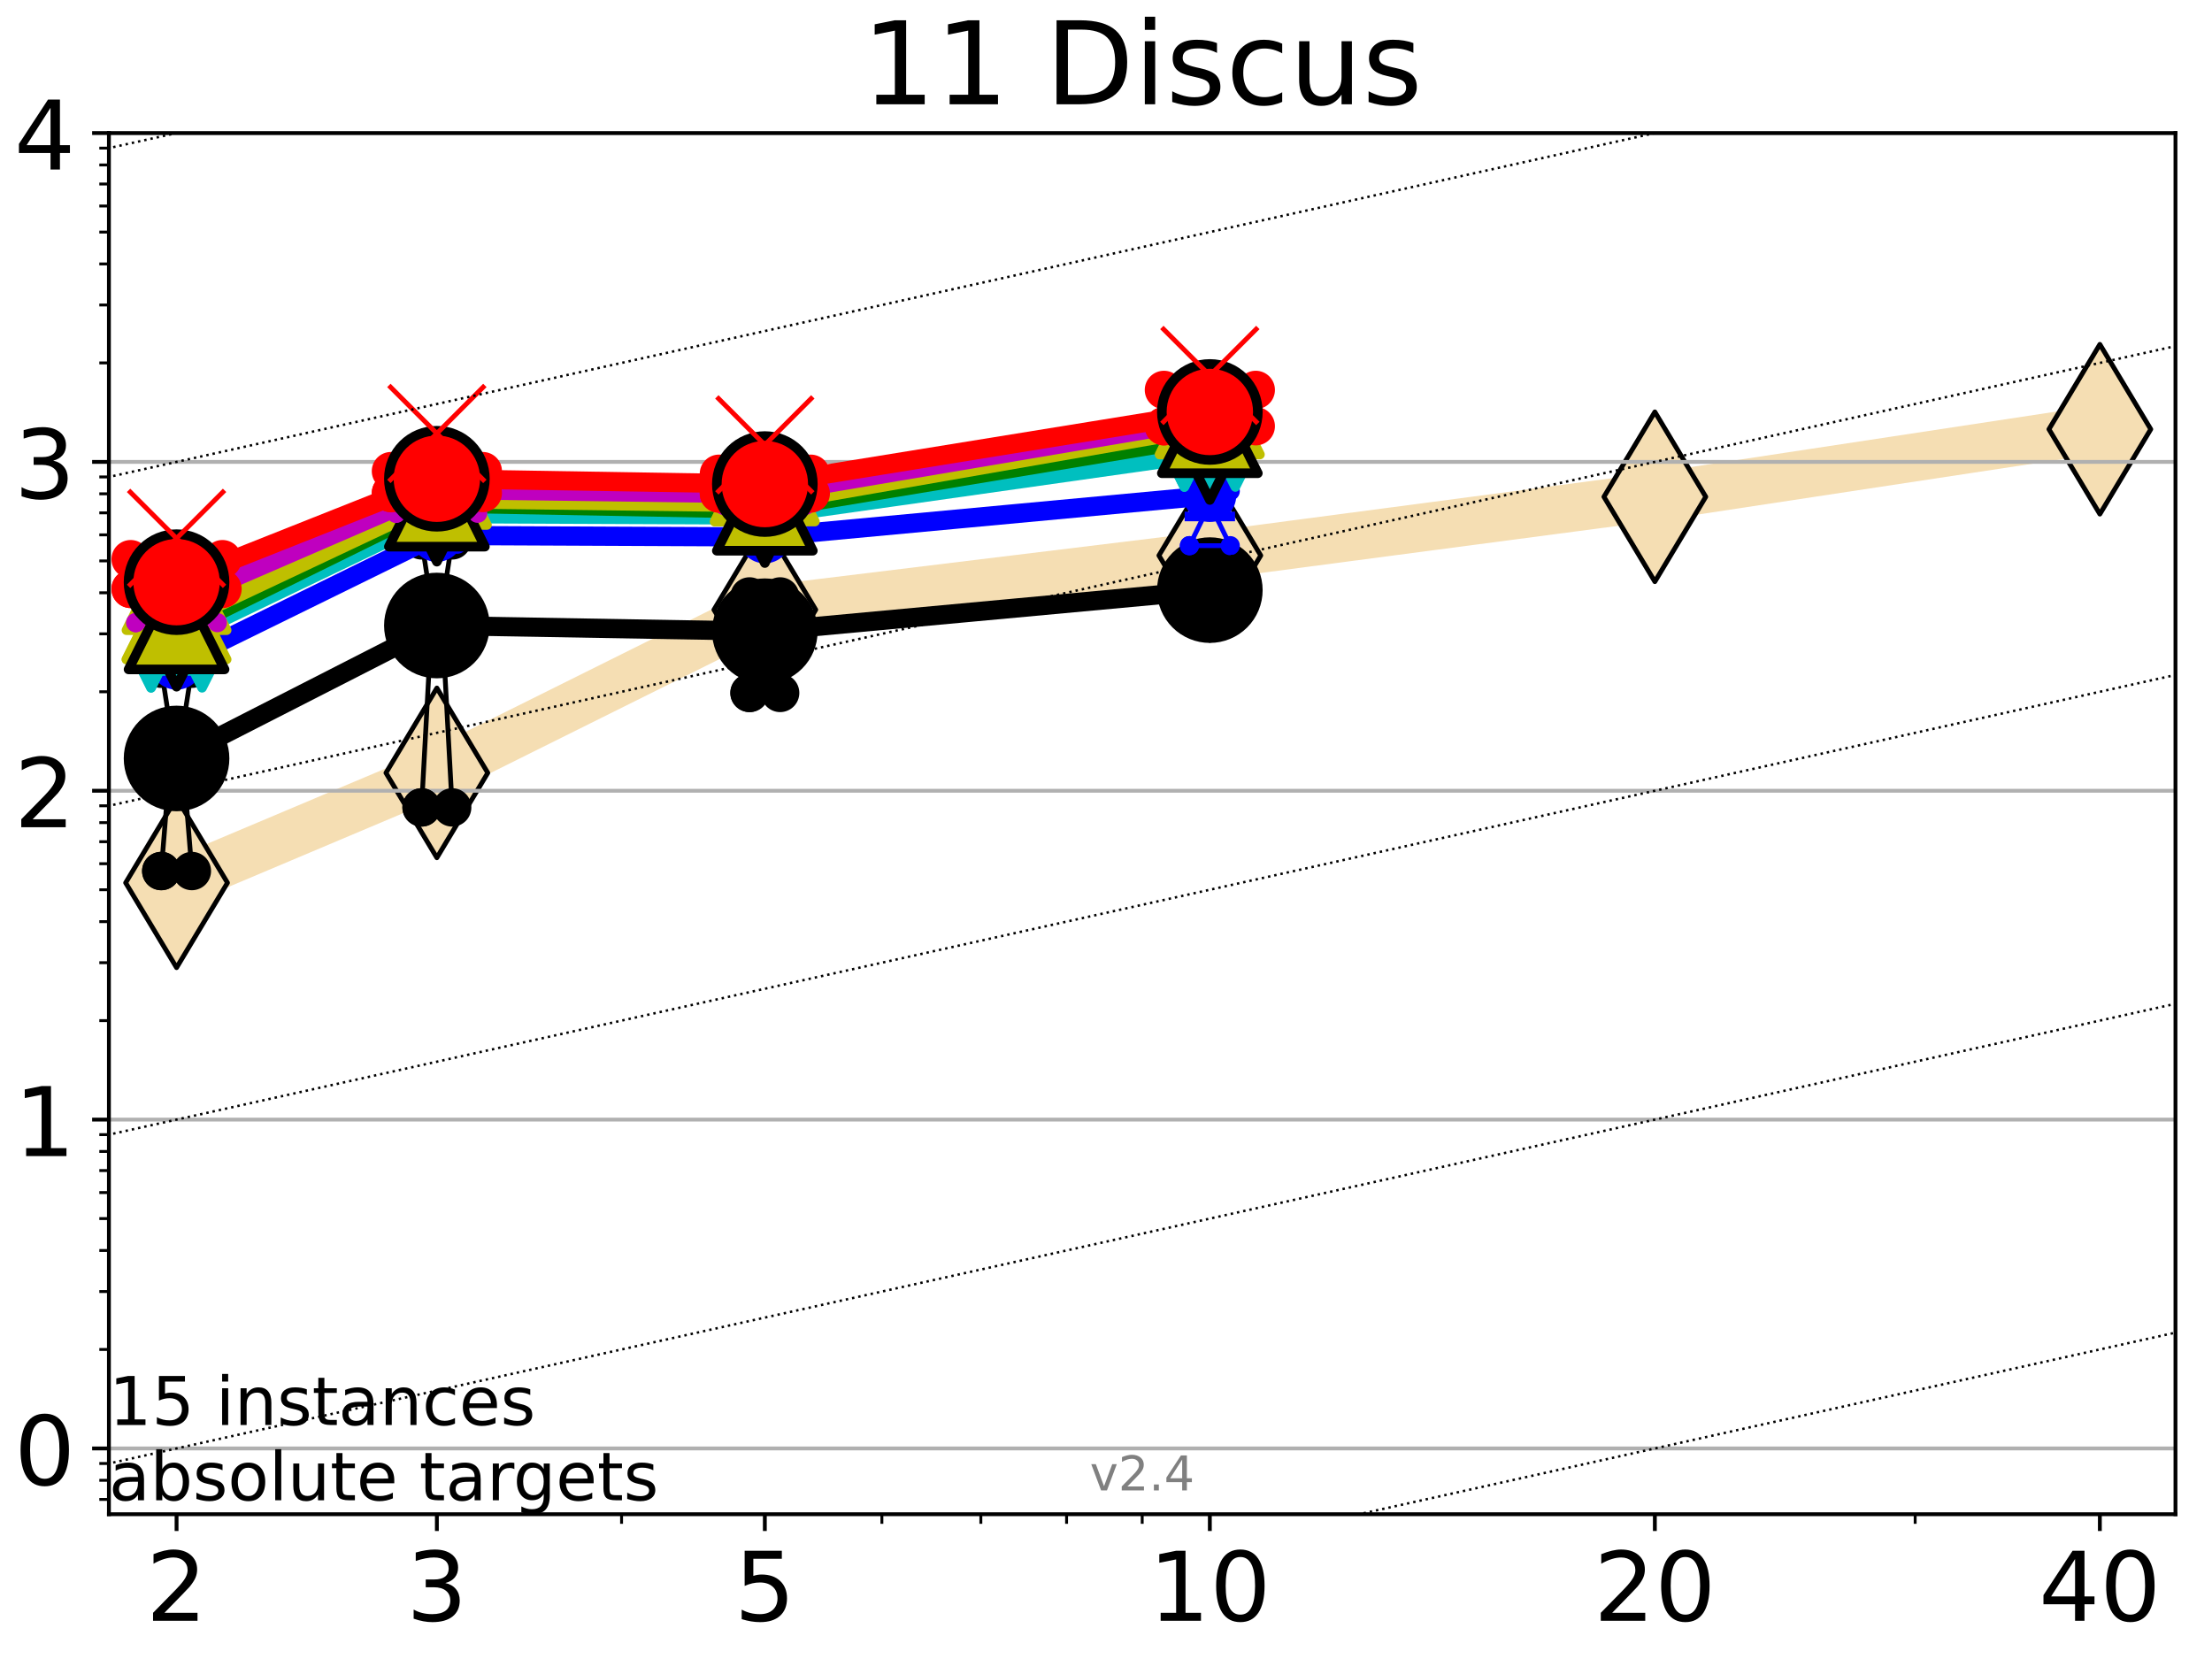 <?xml version="1.0" encoding="utf-8" standalone="no"?>
<!DOCTYPE svg PUBLIC "-//W3C//DTD SVG 1.1//EN"
  "http://www.w3.org/Graphics/SVG/1.1/DTD/svg11.dtd">
<!-- Created with matplotlib (https://matplotlib.org/) -->
<svg height="345.6pt" version="1.1" viewBox="0 0 460.8 345.6" width="460.8pt" xmlns="http://www.w3.org/2000/svg" xmlns:xlink="http://www.w3.org/1999/xlink">
 <defs>
  <style type="text/css">*{stroke-linecap:butt;stroke-linejoin:round;}</style>
 </defs>
 <g id="figure_1">
  <g id="patch_1">
   <path d="M 0 345.6 
L 460.8 345.6 
L 460.8 0 
L 0 0 
z
" style="fill:#ffffff;"/>
  </g>
  <g id="axes_1">
   <g id="patch_2">
    <path d="M 22.69 315.44 
L 453.192 315.44 
L 453.192 27.72 
L 22.69 27.72 
z
" style="fill:#ffffff;"/>
   </g>
   <g id="line2d_1">
    <path clip-path="url(#p911c292f0c)" d="M 36.781 183.9 
L 91.009 161.006 
L 159.329 127.02 
L 252.032 115.72 
L 344.736 103.491 
L 437.439 89.417 
" style="fill:none;stroke:#f5deb3;stroke-linecap:square;stroke-width:10;"/>
    <defs>
     <path d="M -0 17.678 
L 10.607 0 
L 0 -17.678 
L -10.607 -0 
z
" id="m27ece00acf" style="stroke:#000000;stroke-linejoin:miter;"/>
    </defs>
    <g clip-path="url(#p911c292f0c)">
     <use style="fill:#f5deb3;stroke:#000000;stroke-linejoin:miter;" x="36.781" xlink:href="#m27ece00acf" y="183.9"/>
     <use style="fill:#f5deb3;stroke:#000000;stroke-linejoin:miter;" x="91.009" xlink:href="#m27ece00acf" y="161.006"/>
     <use style="fill:#f5deb3;stroke:#000000;stroke-linejoin:miter;" x="159.329" xlink:href="#m27ece00acf" y="127.02"/>
     <use style="fill:#f5deb3;stroke:#000000;stroke-linejoin:miter;" x="252.032" xlink:href="#m27ece00acf" y="115.72"/>
     <use style="fill:#f5deb3;stroke:#000000;stroke-linejoin:miter;" x="344.736" xlink:href="#m27ece00acf" y="103.491"/>
     <use style="fill:#f5deb3;stroke:#000000;stroke-linejoin:miter;" x="437.439" xlink:href="#m27ece00acf" y="89.417"/>
    </g>
   </g>
   <g id="matplotlib.axis_1">
    <g id="xtick_1">
     <g id="line2d_2">
      <defs>
       <path d="M 0 0 
L 0 3.5 
" id="m8e10ac3871" style="stroke:#000000;stroke-width:0.8;"/>
      </defs>
      <g>
       <use style="stroke:#000000;stroke-width:0.8;" x="36.781" xlink:href="#m8e10ac3871" y="315.44"/>
      </g>
     </g>
     <g id="text_1">
      <!-- 2 -->
      <g transform="translate(30.419 337.637)scale(0.2 -0.2)">
       <defs>
        <path d="M 19.188 8.297 
L 53.609 8.297 
L 53.609 0 
L 7.328 0 
L 7.328 8.297 
Q 12.938 14.109 22.625 23.891 
Q 32.328 33.688 34.812 36.531 
Q 39.547 41.844 41.422 45.531 
Q 43.312 49.219 43.312 52.781 
Q 43.312 58.594 39.234 62.25 
Q 35.156 65.922 28.609 65.922 
Q 23.969 65.922 18.812 64.312 
Q 13.672 62.703 7.812 59.422 
L 7.812 69.391 
Q 13.766 71.781 18.938 73 
Q 24.125 74.219 28.422 74.219 
Q 39.75 74.219 46.484 68.547 
Q 53.219 62.891 53.219 53.422 
Q 53.219 48.922 51.531 44.891 
Q 49.859 40.875 45.406 35.406 
Q 44.188 33.984 37.641 27.219 
Q 31.109 20.453 19.188 8.297 
z
" id="DejaVuSans-50"/>
       </defs>
       <use xlink:href="#DejaVuSans-50"/>
      </g>
     </g>
    </g>
    <g id="xtick_2">
     <g id="line2d_3">
      <g>
       <use style="stroke:#000000;stroke-width:0.8;" x="91.009" xlink:href="#m8e10ac3871" y="315.44"/>
      </g>
     </g>
     <g id="text_2">
      <!-- 3 -->
      <g transform="translate(84.647 337.637)scale(0.2 -0.2)">
       <defs>
        <path d="M 40.578 39.312 
Q 47.656 37.797 51.625 33 
Q 55.609 28.219 55.609 21.188 
Q 55.609 10.406 48.188 4.484 
Q 40.766 -1.422 27.094 -1.422 
Q 22.516 -1.422 17.656 -0.516 
Q 12.797 0.391 7.625 2.203 
L 7.625 11.719 
Q 11.719 9.328 16.594 8.109 
Q 21.484 6.891 26.812 6.891 
Q 36.078 6.891 40.938 10.547 
Q 45.797 14.203 45.797 21.188 
Q 45.797 27.641 41.281 31.266 
Q 36.766 34.906 28.719 34.906 
L 20.219 34.906 
L 20.219 43.016 
L 29.109 43.016 
Q 36.375 43.016 40.234 45.922 
Q 44.094 48.828 44.094 54.297 
Q 44.094 59.906 40.109 62.906 
Q 36.141 65.922 28.719 65.922 
Q 24.656 65.922 20.016 65.031 
Q 15.375 64.156 9.812 62.312 
L 9.812 71.094 
Q 15.438 72.656 20.344 73.438 
Q 25.25 74.219 29.594 74.219 
Q 40.828 74.219 47.359 69.109 
Q 53.906 64.016 53.906 55.328 
Q 53.906 49.266 50.438 45.094 
Q 46.969 40.922 40.578 39.312 
z
" id="DejaVuSans-51"/>
       </defs>
       <use xlink:href="#DejaVuSans-51"/>
      </g>
     </g>
    </g>
    <g id="xtick_3">
     <g id="line2d_4">
      <g>
       <use style="stroke:#000000;stroke-width:0.8;" x="159.329" xlink:href="#m8e10ac3871" y="315.44"/>
      </g>
     </g>
     <g id="text_3">
      <!-- 5 -->
      <g transform="translate(152.966 337.637)scale(0.2 -0.2)">
       <defs>
        <path d="M 10.797 72.906 
L 49.516 72.906 
L 49.516 64.594 
L 19.828 64.594 
L 19.828 46.734 
Q 21.969 47.469 24.109 47.828 
Q 26.266 48.188 28.422 48.188 
Q 40.625 48.188 47.75 41.5 
Q 54.891 34.812 54.891 23.391 
Q 54.891 11.625 47.562 5.094 
Q 40.234 -1.422 26.906 -1.422 
Q 22.312 -1.422 17.547 -0.641 
Q 12.797 0.141 7.719 1.703 
L 7.719 11.625 
Q 12.109 9.234 16.797 8.062 
Q 21.484 6.891 26.703 6.891 
Q 35.156 6.891 40.078 11.328 
Q 45.016 15.766 45.016 23.391 
Q 45.016 31 40.078 35.438 
Q 35.156 39.891 26.703 39.891 
Q 22.75 39.891 18.812 39.016 
Q 14.891 38.141 10.797 36.281 
z
" id="DejaVuSans-53"/>
       </defs>
       <use xlink:href="#DejaVuSans-53"/>
      </g>
     </g>
    </g>
    <g id="xtick_4">
     <g id="line2d_5">
      <g>
       <use style="stroke:#000000;stroke-width:0.8;" x="252.032" xlink:href="#m8e10ac3871" y="315.44"/>
      </g>
     </g>
     <g id="text_4">
      <!-- 10 -->
      <g transform="translate(239.307 337.637)scale(0.2 -0.2)">
       <defs>
        <path d="M 12.406 8.297 
L 28.516 8.297 
L 28.516 63.922 
L 10.984 60.406 
L 10.984 69.391 
L 28.422 72.906 
L 38.281 72.906 
L 38.281 8.297 
L 54.391 8.297 
L 54.391 0 
L 12.406 0 
z
" id="DejaVuSans-49"/>
        <path d="M 31.781 66.406 
Q 24.172 66.406 20.328 58.906 
Q 16.5 51.422 16.5 36.375 
Q 16.5 21.391 20.328 13.891 
Q 24.172 6.391 31.781 6.391 
Q 39.453 6.391 43.281 13.891 
Q 47.125 21.391 47.125 36.375 
Q 47.125 51.422 43.281 58.906 
Q 39.453 66.406 31.781 66.406 
z
M 31.781 74.219 
Q 44.047 74.219 50.516 64.516 
Q 56.984 54.828 56.984 36.375 
Q 56.984 17.969 50.516 8.266 
Q 44.047 -1.422 31.781 -1.422 
Q 19.531 -1.422 13.062 8.266 
Q 6.594 17.969 6.594 36.375 
Q 6.594 54.828 13.062 64.516 
Q 19.531 74.219 31.781 74.219 
z
" id="DejaVuSans-48"/>
       </defs>
       <use xlink:href="#DejaVuSans-49"/>
       <use x="63.623" xlink:href="#DejaVuSans-48"/>
      </g>
     </g>
    </g>
    <g id="xtick_5">
     <g id="line2d_6">
      <g>
       <use style="stroke:#000000;stroke-width:0.8;" x="344.736" xlink:href="#m8e10ac3871" y="315.44"/>
      </g>
     </g>
     <g id="text_5">
      <!-- 20 -->
      <g transform="translate(332.011 337.637)scale(0.2 -0.2)">
       <use xlink:href="#DejaVuSans-50"/>
       <use x="63.623" xlink:href="#DejaVuSans-48"/>
      </g>
     </g>
    </g>
    <g id="xtick_6">
     <g id="line2d_7">
      <g>
       <use style="stroke:#000000;stroke-width:0.8;" x="437.439" xlink:href="#m8e10ac3871" y="315.44"/>
      </g>
     </g>
     <g id="text_6">
      <!-- 40 -->
      <g transform="translate(424.714 337.637)scale(0.2 -0.2)">
       <defs>
        <path d="M 37.797 64.312 
L 12.891 25.391 
L 37.797 25.391 
z
M 35.203 72.906 
L 47.609 72.906 
L 47.609 25.391 
L 58.016 25.391 
L 58.016 17.188 
L 47.609 17.188 
L 47.609 0 
L 37.797 0 
L 37.797 17.188 
L 4.891 17.188 
L 4.891 26.703 
z
" id="DejaVuSans-52"/>
       </defs>
       <use xlink:href="#DejaVuSans-52"/>
       <use x="63.623" xlink:href="#DejaVuSans-48"/>
      </g>
     </g>
    </g>
    <g id="xtick_7">
     <g id="line2d_8">
      <defs>
       <path d="M 0 0 
L 0 2 
" id="m1153d9bea8" style="stroke:#000000;stroke-width:0.6;"/>
      </defs>
      <g>
       <use style="stroke:#000000;stroke-width:0.6;" x="129.485" xlink:href="#m1153d9bea8" y="315.44"/>
      </g>
     </g>
    </g>
    <g id="xtick_8">
     <g id="line2d_9">
      <g>
       <use style="stroke:#000000;stroke-width:0.6;" x="183.713" xlink:href="#m1153d9bea8" y="315.44"/>
      </g>
     </g>
    </g>
    <g id="xtick_9">
     <g id="line2d_10">
      <g>
       <use style="stroke:#000000;stroke-width:0.6;" x="204.329" xlink:href="#m1153d9bea8" y="315.44"/>
      </g>
     </g>
    </g>
    <g id="xtick_10">
     <g id="line2d_11">
      <g>
       <use style="stroke:#000000;stroke-width:0.6;" x="222.188" xlink:href="#m1153d9bea8" y="315.44"/>
      </g>
     </g>
    </g>
    <g id="xtick_11">
     <g id="line2d_12">
      <g>
       <use style="stroke:#000000;stroke-width:0.6;" x="237.941" xlink:href="#m1153d9bea8" y="315.44"/>
      </g>
     </g>
    </g>
    <g id="xtick_12">
     <g id="line2d_13">
      <g>
       <use style="stroke:#000000;stroke-width:0.6;" x="398.964" xlink:href="#m1153d9bea8" y="315.44"/>
      </g>
     </g>
    </g>
   </g>
   <g id="matplotlib.axis_2">
    <g id="ytick_1">
     <g id="line2d_14">
      <path clip-path="url(#p911c292f0c)" d="M 22.69 301.739 
L 453.192 301.739 
" style="fill:none;stroke:#b0b0b0;stroke-linecap:square;stroke-width:0.8;"/>
     </g>
     <g id="line2d_15">
      <defs>
       <path d="M 0 0 
L -3.5 0 
" id="m2fc95b04c9" style="stroke:#000000;stroke-width:0.8;"/>
      </defs>
      <g>
       <use style="stroke:#000000;stroke-width:0.8;" x="22.69" xlink:href="#m2fc95b04c9" y="301.739"/>
      </g>
     </g>
     <g id="text_7">
      <!-- 0 -->
      <g transform="translate(2.965 309.337)scale(0.2 -0.2)">
       <use xlink:href="#DejaVuSans-48"/>
      </g>
     </g>
    </g>
    <g id="ytick_2">
     <g id="line2d_16">
      <path clip-path="url(#p911c292f0c)" d="M 22.69 233.234 
L 453.192 233.234 
" style="fill:none;stroke:#b0b0b0;stroke-linecap:square;stroke-width:0.8;"/>
     </g>
     <g id="line2d_17">
      <g>
       <use style="stroke:#000000;stroke-width:0.8;" x="22.69" xlink:href="#m2fc95b04c9" y="233.234"/>
      </g>
     </g>
     <g id="text_8">
      <!-- 1 -->
      <g transform="translate(2.965 240.833)scale(0.2 -0.2)">
       <use xlink:href="#DejaVuSans-49"/>
      </g>
     </g>
    </g>
    <g id="ytick_3">
     <g id="line2d_18">
      <path clip-path="url(#p911c292f0c)" d="M 22.69 164.73 
L 453.192 164.73 
" style="fill:none;stroke:#b0b0b0;stroke-linecap:square;stroke-width:0.8;"/>
     </g>
     <g id="line2d_19">
      <g>
       <use style="stroke:#000000;stroke-width:0.8;" x="22.69" xlink:href="#m2fc95b04c9" y="164.73"/>
      </g>
     </g>
     <g id="text_9">
      <!-- 2 -->
      <g transform="translate(2.965 172.328)scale(0.2 -0.2)">
       <use xlink:href="#DejaVuSans-50"/>
      </g>
     </g>
    </g>
    <g id="ytick_4">
     <g id="line2d_20">
      <path clip-path="url(#p911c292f0c)" d="M 22.69 96.225 
L 453.192 96.225 
" style="fill:none;stroke:#b0b0b0;stroke-linecap:square;stroke-width:0.8;"/>
     </g>
     <g id="line2d_21">
      <g>
       <use style="stroke:#000000;stroke-width:0.8;" x="22.69" xlink:href="#m2fc95b04c9" y="96.225"/>
      </g>
     </g>
     <g id="text_10">
      <!-- 3 -->
      <g transform="translate(2.965 103.823)scale(0.2 -0.2)">
       <use xlink:href="#DejaVuSans-51"/>
      </g>
     </g>
    </g>
    <g id="ytick_5">
     <g id="line2d_22">
      <path clip-path="url(#p911c292f0c)" d="M 22.69 27.72 
L 453.192 27.72 
" style="fill:none;stroke:#b0b0b0;stroke-linecap:square;stroke-width:0.8;"/>
     </g>
     <g id="line2d_23">
      <g>
       <use style="stroke:#000000;stroke-width:0.8;" x="22.69" xlink:href="#m2fc95b04c9" y="27.72"/>
      </g>
     </g>
     <g id="text_11">
      <!-- 4 -->
      <g transform="translate(2.965 35.318)scale(0.2 -0.2)">
       <use xlink:href="#DejaVuSans-52"/>
      </g>
     </g>
    </g>
    <g id="ytick_6">
     <g id="line2d_24">
      <defs>
       <path d="M 0 0 
L -2 0 
" id="md8fd689347" style="stroke:#000000;stroke-width:0.6;"/>
      </defs>
      <g>
       <use style="stroke:#000000;stroke-width:0.6;" x="22.69" xlink:href="#md8fd689347" y="312.351"/>
      </g>
     </g>
    </g>
    <g id="ytick_7">
     <g id="line2d_25">
      <g>
       <use style="stroke:#000000;stroke-width:0.6;" x="22.69" xlink:href="#md8fd689347" y="308.378"/>
      </g>
     </g>
    </g>
    <g id="ytick_8">
     <g id="line2d_26">
      <g>
       <use style="stroke:#000000;stroke-width:0.6;" x="22.69" xlink:href="#md8fd689347" y="304.874"/>
      </g>
     </g>
    </g>
    <g id="ytick_9">
     <g id="line2d_27">
      <g>
       <use style="stroke:#000000;stroke-width:0.6;" x="22.69" xlink:href="#md8fd689347" y="281.117"/>
      </g>
     </g>
    </g>
    <g id="ytick_10">
     <g id="line2d_28">
      <g>
       <use style="stroke:#000000;stroke-width:0.6;" x="22.69" xlink:href="#md8fd689347" y="269.054"/>
      </g>
     </g>
    </g>
    <g id="ytick_11">
     <g id="line2d_29">
      <g>
       <use style="stroke:#000000;stroke-width:0.6;" x="22.69" xlink:href="#md8fd689347" y="260.495"/>
      </g>
     </g>
    </g>
    <g id="ytick_12">
     <g id="line2d_30">
      <g>
       <use style="stroke:#000000;stroke-width:0.6;" x="22.69" xlink:href="#md8fd689347" y="253.856"/>
      </g>
     </g>
    </g>
    <g id="ytick_13">
     <g id="line2d_31">
      <g>
       <use style="stroke:#000000;stroke-width:0.6;" x="22.69" xlink:href="#md8fd689347" y="248.432"/>
      </g>
     </g>
    </g>
    <g id="ytick_14">
     <g id="line2d_32">
      <g>
       <use style="stroke:#000000;stroke-width:0.6;" x="22.69" xlink:href="#md8fd689347" y="243.846"/>
      </g>
     </g>
    </g>
    <g id="ytick_15">
     <g id="line2d_33">
      <g>
       <use style="stroke:#000000;stroke-width:0.6;" x="22.69" xlink:href="#md8fd689347" y="239.873"/>
      </g>
     </g>
    </g>
    <g id="ytick_16">
     <g id="line2d_34">
      <g>
       <use style="stroke:#000000;stroke-width:0.6;" x="22.69" xlink:href="#md8fd689347" y="236.369"/>
      </g>
     </g>
    </g>
    <g id="ytick_17">
     <g id="line2d_35">
      <g>
       <use style="stroke:#000000;stroke-width:0.6;" x="22.69" xlink:href="#md8fd689347" y="212.612"/>
      </g>
     </g>
    </g>
    <g id="ytick_18">
     <g id="line2d_36">
      <g>
       <use style="stroke:#000000;stroke-width:0.6;" x="22.69" xlink:href="#md8fd689347" y="200.549"/>
      </g>
     </g>
    </g>
    <g id="ytick_19">
     <g id="line2d_37">
      <g>
       <use style="stroke:#000000;stroke-width:0.6;" x="22.69" xlink:href="#md8fd689347" y="191.99"/>
      </g>
     </g>
    </g>
    <g id="ytick_20">
     <g id="line2d_38">
      <g>
       <use style="stroke:#000000;stroke-width:0.6;" x="22.69" xlink:href="#md8fd689347" y="185.352"/>
      </g>
     </g>
    </g>
    <g id="ytick_21">
     <g id="line2d_39">
      <g>
       <use style="stroke:#000000;stroke-width:0.6;" x="22.69" xlink:href="#md8fd689347" y="179.927"/>
      </g>
     </g>
    </g>
    <g id="ytick_22">
     <g id="line2d_40">
      <g>
       <use style="stroke:#000000;stroke-width:0.6;" x="22.69" xlink:href="#md8fd689347" y="175.341"/>
      </g>
     </g>
    </g>
    <g id="ytick_23">
     <g id="line2d_41">
      <g>
       <use style="stroke:#000000;stroke-width:0.6;" x="22.69" xlink:href="#md8fd689347" y="171.368"/>
      </g>
     </g>
    </g>
    <g id="ytick_24">
     <g id="line2d_42">
      <g>
       <use style="stroke:#000000;stroke-width:0.6;" x="22.69" xlink:href="#md8fd689347" y="167.864"/>
      </g>
     </g>
    </g>
    <g id="ytick_25">
     <g id="line2d_43">
      <g>
       <use style="stroke:#000000;stroke-width:0.6;" x="22.69" xlink:href="#md8fd689347" y="144.108"/>
      </g>
     </g>
    </g>
    <g id="ytick_26">
     <g id="line2d_44">
      <g>
       <use style="stroke:#000000;stroke-width:0.6;" x="22.69" xlink:href="#md8fd689347" y="132.044"/>
      </g>
     </g>
    </g>
    <g id="ytick_27">
     <g id="line2d_45">
      <g>
       <use style="stroke:#000000;stroke-width:0.6;" x="22.69" xlink:href="#md8fd689347" y="123.486"/>
      </g>
     </g>
    </g>
    <g id="ytick_28">
     <g id="line2d_46">
      <g>
       <use style="stroke:#000000;stroke-width:0.6;" x="22.69" xlink:href="#md8fd689347" y="116.847"/>
      </g>
     </g>
    </g>
    <g id="ytick_29">
     <g id="line2d_47">
      <g>
       <use style="stroke:#000000;stroke-width:0.6;" x="22.69" xlink:href="#md8fd689347" y="111.422"/>
      </g>
     </g>
    </g>
    <g id="ytick_30">
     <g id="line2d_48">
      <g>
       <use style="stroke:#000000;stroke-width:0.6;" x="22.69" xlink:href="#md8fd689347" y="106.836"/>
      </g>
     </g>
    </g>
    <g id="ytick_31">
     <g id="line2d_49">
      <g>
       <use style="stroke:#000000;stroke-width:0.6;" x="22.69" xlink:href="#md8fd689347" y="102.864"/>
      </g>
     </g>
    </g>
    <g id="ytick_32">
     <g id="line2d_50">
      <g>
       <use style="stroke:#000000;stroke-width:0.6;" x="22.69" xlink:href="#md8fd689347" y="99.359"/>
      </g>
     </g>
    </g>
    <g id="ytick_33">
     <g id="line2d_51">
      <g>
       <use style="stroke:#000000;stroke-width:0.6;" x="22.69" xlink:href="#md8fd689347" y="75.603"/>
      </g>
     </g>
    </g>
    <g id="ytick_34">
     <g id="line2d_52">
      <g>
       <use style="stroke:#000000;stroke-width:0.6;" x="22.69" xlink:href="#md8fd689347" y="63.54"/>
      </g>
     </g>
    </g>
    <g id="ytick_35">
     <g id="line2d_53">
      <g>
       <use style="stroke:#000000;stroke-width:0.6;" x="22.69" xlink:href="#md8fd689347" y="54.981"/>
      </g>
     </g>
    </g>
    <g id="ytick_36">
     <g id="line2d_54">
      <g>
       <use style="stroke:#000000;stroke-width:0.6;" x="22.69" xlink:href="#md8fd689347" y="48.342"/>
      </g>
     </g>
    </g>
    <g id="ytick_37">
     <g id="line2d_55">
      <g>
       <use style="stroke:#000000;stroke-width:0.6;" x="22.69" xlink:href="#md8fd689347" y="42.918"/>
      </g>
     </g>
    </g>
    <g id="ytick_38">
     <g id="line2d_56">
      <g>
       <use style="stroke:#000000;stroke-width:0.6;" x="22.69" xlink:href="#md8fd689347" y="38.332"/>
      </g>
     </g>
    </g>
    <g id="ytick_39">
     <g id="line2d_57">
      <g>
       <use style="stroke:#000000;stroke-width:0.6;" x="22.69" xlink:href="#md8fd689347" y="34.359"/>
      </g>
     </g>
    </g>
    <g id="ytick_40">
     <g id="line2d_58">
      <g>
       <use style="stroke:#000000;stroke-width:0.6;" x="22.69" xlink:href="#md8fd689347" y="30.855"/>
      </g>
     </g>
    </g>
   </g>
   <g id="line2d_59">
    <path clip-path="url(#p911c292f0c)" d="M 33.594 181.453 
L 35.825 153.778 
L 33.594 139.31 
L 39.968 139.31 
L 37.737 153.778 
L 39.968 181.453 
L 33.594 181.453 
" style="fill:none;stroke:#000000;stroke-linecap:square;"/>
   </g>
   <g id="line2d_60">
    <path clip-path="url(#p911c292f0c)" d="M 33.594 181.453 
L 39.968 181.453 
L 39.968 139.31 
L 33.594 139.31 
L 33.594 181.453 
" style="fill:none;"/>
    <defs>
     <path d="M 0 3 
C 0.796 3 1.559 2.684 2.121 2.121 
C 2.684 1.559 3 0.796 3 0 
C 3 -0.796 2.684 -1.559 2.121 -2.121 
C 1.559 -2.684 0.796 -3 0 -3 
C -0.796 -3 -1.559 -2.684 -2.121 -2.121 
C -2.684 -1.559 -3 -0.796 -3 0 
C -3 0.796 -2.684 1.559 -2.121 2.121 
C -1.559 2.684 -0.796 3 0 3 
z
" id="mbe6c72dd06" style="stroke:#000000;stroke-width:2;"/>
    </defs>
    <g clip-path="url(#p911c292f0c)">
     <use style="stroke:#000000;stroke-width:2;" x="33.594" xlink:href="#mbe6c72dd06" y="181.453"/>
     <use style="stroke:#000000;stroke-width:2;" x="39.968" xlink:href="#mbe6c72dd06" y="181.453"/>
     <use style="stroke:#000000;stroke-width:2;" x="39.968" xlink:href="#mbe6c72dd06" y="139.31"/>
     <use style="stroke:#000000;stroke-width:2;" x="33.594" xlink:href="#mbe6c72dd06" y="139.31"/>
     <use style="stroke:#000000;stroke-width:2;" x="33.594" xlink:href="#mbe6c72dd06" y="181.453"/>
    </g>
   </g>
   <g id="line2d_61">
    <path clip-path="url(#p911c292f0c)" d="M 33.594 153.778 
L 39.968 153.778 
" style="fill:none;stroke:#000000;stroke-linecap:square;stroke-width:2;"/>
   </g>
   <g id="line2d_62">
    <path clip-path="url(#p911c292f0c)" d="M 87.823 168.197 
L 90.053 127.05 
L 87.823 112.568 
L 94.196 112.568 
L 91.965 127.05 
L 94.196 168.197 
L 87.823 168.197 
" style="fill:none;stroke:#000000;stroke-linecap:square;"/>
   </g>
   <g id="line2d_63">
    <path clip-path="url(#p911c292f0c)" d="M 87.823 168.197 
L 94.196 168.197 
L 94.196 112.568 
L 87.823 112.568 
L 87.823 168.197 
" style="fill:none;"/>
    <g clip-path="url(#p911c292f0c)">
     <use style="stroke:#000000;stroke-width:2;" x="87.823" xlink:href="#mbe6c72dd06" y="168.197"/>
     <use style="stroke:#000000;stroke-width:2;" x="94.196" xlink:href="#mbe6c72dd06" y="168.197"/>
     <use style="stroke:#000000;stroke-width:2;" x="94.196" xlink:href="#mbe6c72dd06" y="112.568"/>
     <use style="stroke:#000000;stroke-width:2;" x="87.823" xlink:href="#mbe6c72dd06" y="112.568"/>
     <use style="stroke:#000000;stroke-width:2;" x="87.823" xlink:href="#mbe6c72dd06" y="168.197"/>
    </g>
   </g>
   <g id="line2d_64">
    <path clip-path="url(#p911c292f0c)" d="M 87.823 127.05 
L 94.196 127.05 
" style="fill:none;stroke:#000000;stroke-linecap:square;stroke-width:2;"/>
   </g>
   <g id="line2d_65">
    <path clip-path="url(#p911c292f0c)" d="M 156.142 144.347 
L 158.373 135.961 
L 156.142 124.254 
L 162.515 124.254 
L 160.285 135.961 
L 162.515 144.347 
L 156.142 144.347 
" style="fill:none;stroke:#000000;stroke-linecap:square;"/>
   </g>
   <g id="line2d_66">
    <path clip-path="url(#p911c292f0c)" d="M 156.142 144.347 
L 162.515 144.347 
L 162.515 124.254 
L 156.142 124.254 
L 156.142 144.347 
" style="fill:none;"/>
    <g clip-path="url(#p911c292f0c)">
     <use style="stroke:#000000;stroke-width:2;" x="156.142" xlink:href="#mbe6c72dd06" y="144.347"/>
     <use style="stroke:#000000;stroke-width:2;" x="162.515" xlink:href="#mbe6c72dd06" y="144.347"/>
     <use style="stroke:#000000;stroke-width:2;" x="162.515" xlink:href="#mbe6c72dd06" y="124.254"/>
     <use style="stroke:#000000;stroke-width:2;" x="156.142" xlink:href="#mbe6c72dd06" y="124.254"/>
     <use style="stroke:#000000;stroke-width:2;" x="156.142" xlink:href="#mbe6c72dd06" y="144.347"/>
    </g>
   </g>
   <g id="line2d_67">
    <path clip-path="url(#p911c292f0c)" d="M 156.142 135.961 
L 162.515 135.961 
" style="fill:none;stroke:#000000;stroke-linecap:square;stroke-width:2;"/>
   </g>
   <g id="line2d_68">
    <path clip-path="url(#p911c292f0c)" d="M 248.845 128.12 
L 251.076 123.534 
L 248.845 120.867 
L 255.219 120.867 
L 252.988 123.534 
L 255.219 128.12 
L 248.845 128.12 
" style="fill:none;stroke:#000000;stroke-linecap:square;"/>
   </g>
   <g id="line2d_69">
    <path clip-path="url(#p911c292f0c)" d="M 248.845 128.12 
L 255.219 128.12 
L 255.219 120.867 
L 248.845 120.867 
L 248.845 128.12 
" style="fill:none;"/>
    <g clip-path="url(#p911c292f0c)">
     <use style="stroke:#000000;stroke-width:2;" x="248.845" xlink:href="#mbe6c72dd06" y="128.12"/>
     <use style="stroke:#000000;stroke-width:2;" x="255.219" xlink:href="#mbe6c72dd06" y="128.12"/>
     <use style="stroke:#000000;stroke-width:2;" x="255.219" xlink:href="#mbe6c72dd06" y="120.867"/>
     <use style="stroke:#000000;stroke-width:2;" x="248.845" xlink:href="#mbe6c72dd06" y="120.867"/>
     <use style="stroke:#000000;stroke-width:2;" x="248.845" xlink:href="#mbe6c72dd06" y="128.12"/>
    </g>
   </g>
   <g id="line2d_70">
    <path clip-path="url(#p911c292f0c)" d="M 248.845 123.534 
L 255.219 123.534 
" style="fill:none;stroke:#000000;stroke-linecap:square;stroke-width:2;"/>
   </g>
   <g id="line2d_71">
    <path clip-path="url(#p911c292f0c)" d="M 36.781 158.004 
L 91.009 130.307 
" style="fill:none;stroke:#000000;stroke-linecap:square;stroke-width:4;"/>
   </g>
   <g id="line2d_72">
    <path clip-path="url(#p911c292f0c)" d="M 91.009 130.307 
L 159.329 131.494 
" style="fill:none;stroke:#000000;stroke-linecap:square;stroke-width:4;"/>
   </g>
   <g id="line2d_73">
    <path clip-path="url(#p911c292f0c)" d="M 159.329 131.494 
L 252.032 122.933 
" style="fill:none;stroke:#000000;stroke-linecap:square;stroke-width:4;"/>
   </g>
   <g id="line2d_74">
    <path clip-path="url(#p911c292f0c)" d="M 36.781 158.004 
L 91.009 130.307 
L 159.329 131.494 
L 252.032 122.933 
" style="fill:none;"/>
    <defs>
     <path d="M 0 10 
C 2.652 10 5.196 8.946 7.071 7.071 
C 8.946 5.196 10 2.652 10 0 
C 10 -2.652 8.946 -5.196 7.071 -7.071 
C 5.196 -8.946 2.652 -10 0 -10 
C -2.652 -10 -5.196 -8.946 -7.071 -7.071 
C -8.946 -5.196 -10 -2.652 -10 0 
C -10 2.652 -8.946 5.196 -7.071 7.071 
C -5.196 8.946 -2.652 10 0 10 
z
" id="m9c8f7b15e7" style="stroke:#000000;stroke-width:2;"/>
    </defs>
    <g clip-path="url(#p911c292f0c)">
     <use style="stroke:#000000;stroke-width:2;" x="36.781" xlink:href="#m9c8f7b15e7" y="158.004"/>
     <use style="stroke:#000000;stroke-width:2;" x="91.009" xlink:href="#m9c8f7b15e7" y="130.307"/>
     <use style="stroke:#000000;stroke-width:2;" x="159.329" xlink:href="#m9c8f7b15e7" y="131.494"/>
     <use style="stroke:#000000;stroke-width:2;" x="252.032" xlink:href="#m9c8f7b15e7" y="122.933"/>
    </g>
   </g>
   <g id="line2d_75">
    <path clip-path="url(#p911c292f0c)" d="M 32.532 139.12 
L 35.507 135.735 
L 32.532 131.213 
L 41.03 131.213 
L 38.056 135.735 
L 41.03 139.12 
L 32.532 139.12 
" style="fill:none;stroke:#0000ff;stroke-linecap:square;"/>
   </g>
   <g id="line2d_76">
    <path clip-path="url(#p911c292f0c)" d="M 32.532 139.12 
L 41.03 139.12 
L 41.03 131.213 
L 32.532 131.213 
L 32.532 139.12 
" style="fill:none;"/>
    <defs>
     <path d="M 0 1.5 
C 0.398 1.5 0.779 1.342 1.061 1.061 
C 1.342 0.779 1.5 0.398 1.5 0 
C 1.5 -0.398 1.342 -0.779 1.061 -1.061 
C 0.779 -1.342 0.398 -1.5 0 -1.5 
C -0.398 -1.5 -0.779 -1.342 -1.061 -1.061 
C -1.342 -0.779 -1.5 -0.398 -1.5 0 
C -1.5 0.398 -1.342 0.779 -1.061 1.061 
C -0.779 1.342 -0.398 1.5 0 1.5 
z
" id="m7bf5e7be34" style="stroke:#0000ff;"/>
    </defs>
    <g clip-path="url(#p911c292f0c)">
     <use style="fill:#0000ff;stroke:#0000ff;" x="32.532" xlink:href="#m7bf5e7be34" y="139.12"/>
     <use style="fill:#0000ff;stroke:#0000ff;" x="41.03" xlink:href="#m7bf5e7be34" y="139.12"/>
     <use style="fill:#0000ff;stroke:#0000ff;" x="41.03" xlink:href="#m7bf5e7be34" y="131.213"/>
     <use style="fill:#0000ff;stroke:#0000ff;" x="32.532" xlink:href="#m7bf5e7be34" y="131.213"/>
     <use style="fill:#0000ff;stroke:#0000ff;" x="32.532" xlink:href="#m7bf5e7be34" y="139.12"/>
    </g>
   </g>
   <g id="line2d_77">
    <path clip-path="url(#p911c292f0c)" d="M 32.532 135.735 
L 41.03 135.735 
" style="fill:none;stroke:#0000ff;stroke-linecap:square;stroke-width:2;"/>
   </g>
   <g id="line2d_78">
    <path clip-path="url(#p911c292f0c)" d="M 86.76 113.369 
L 89.735 108.715 
L 86.76 106.4 
L 95.258 106.4 
L 92.284 108.715 
L 95.258 113.369 
L 86.76 113.369 
" style="fill:none;stroke:#0000ff;stroke-linecap:square;"/>
   </g>
   <g id="line2d_79">
    <path clip-path="url(#p911c292f0c)" d="M 86.76 113.369 
L 95.258 113.369 
L 95.258 106.4 
L 86.76 106.4 
L 86.76 113.369 
" style="fill:none;"/>
    <g clip-path="url(#p911c292f0c)">
     <use style="fill:#0000ff;stroke:#0000ff;" x="86.76" xlink:href="#m7bf5e7be34" y="113.369"/>
     <use style="fill:#0000ff;stroke:#0000ff;" x="95.258" xlink:href="#m7bf5e7be34" y="113.369"/>
     <use style="fill:#0000ff;stroke:#0000ff;" x="95.258" xlink:href="#m7bf5e7be34" y="106.4"/>
     <use style="fill:#0000ff;stroke:#0000ff;" x="86.76" xlink:href="#m7bf5e7be34" y="106.4"/>
     <use style="fill:#0000ff;stroke:#0000ff;" x="86.76" xlink:href="#m7bf5e7be34" y="113.369"/>
    </g>
   </g>
   <g id="line2d_80">
    <path clip-path="url(#p911c292f0c)" d="M 86.76 108.715 
L 95.258 108.715 
" style="fill:none;stroke:#0000ff;stroke-linecap:square;stroke-width:2;"/>
   </g>
   <g id="line2d_81">
    <path clip-path="url(#p911c292f0c)" d="M 155.08 110.765 
L 158.054 109.041 
L 155.08 107.743 
L 163.578 107.743 
L 160.603 109.041 
L 163.578 110.765 
L 155.08 110.765 
" style="fill:none;stroke:#0000ff;stroke-linecap:square;"/>
   </g>
   <g id="line2d_82">
    <path clip-path="url(#p911c292f0c)" d="M 155.08 110.765 
L 163.578 110.765 
L 163.578 107.743 
L 155.08 107.743 
L 155.08 110.765 
" style="fill:none;"/>
    <g clip-path="url(#p911c292f0c)">
     <use style="fill:#0000ff;stroke:#0000ff;" x="155.08" xlink:href="#m7bf5e7be34" y="110.765"/>
     <use style="fill:#0000ff;stroke:#0000ff;" x="163.578" xlink:href="#m7bf5e7be34" y="110.765"/>
     <use style="fill:#0000ff;stroke:#0000ff;" x="163.578" xlink:href="#m7bf5e7be34" y="107.743"/>
     <use style="fill:#0000ff;stroke:#0000ff;" x="155.08" xlink:href="#m7bf5e7be34" y="107.743"/>
     <use style="fill:#0000ff;stroke:#0000ff;" x="155.08" xlink:href="#m7bf5e7be34" y="110.765"/>
    </g>
   </g>
   <g id="line2d_83">
    <path clip-path="url(#p911c292f0c)" d="M 155.08 109.041 
L 163.578 109.041 
" style="fill:none;stroke:#0000ff;stroke-linecap:square;stroke-width:2;"/>
   </g>
   <g id="line2d_84">
    <path clip-path="url(#p911c292f0c)" d="M 247.783 113.672 
L 250.758 107.587 
L 247.783 102.304 
L 256.281 102.304 
L 253.307 107.587 
L 256.281 113.672 
L 247.783 113.672 
" style="fill:none;stroke:#0000ff;stroke-linecap:square;"/>
   </g>
   <g id="line2d_85">
    <path clip-path="url(#p911c292f0c)" d="M 247.783 113.672 
L 256.281 113.672 
L 256.281 102.304 
L 247.783 102.304 
L 247.783 113.672 
" style="fill:none;"/>
    <g clip-path="url(#p911c292f0c)">
     <use style="fill:#0000ff;stroke:#0000ff;" x="247.783" xlink:href="#m7bf5e7be34" y="113.672"/>
     <use style="fill:#0000ff;stroke:#0000ff;" x="256.281" xlink:href="#m7bf5e7be34" y="113.672"/>
     <use style="fill:#0000ff;stroke:#0000ff;" x="256.281" xlink:href="#m7bf5e7be34" y="102.304"/>
     <use style="fill:#0000ff;stroke:#0000ff;" x="247.783" xlink:href="#m7bf5e7be34" y="102.304"/>
     <use style="fill:#0000ff;stroke:#0000ff;" x="247.783" xlink:href="#m7bf5e7be34" y="113.672"/>
    </g>
   </g>
   <g id="line2d_86">
    <path clip-path="url(#p911c292f0c)" d="M 247.783 107.587 
L 256.281 107.587 
" style="fill:none;stroke:#0000ff;stroke-linecap:square;stroke-width:2;"/>
   </g>
   <g id="line2d_87">
    <path clip-path="url(#p911c292f0c)" d="M 36.781 138.175 
L 91.009 111.548 
" style="fill:none;stroke:#0000ff;stroke-linecap:square;stroke-width:4;"/>
   </g>
   <g id="line2d_88">
    <path clip-path="url(#p911c292f0c)" d="M 91.009 111.548 
L 159.329 111.857 
" style="fill:none;stroke:#0000ff;stroke-linecap:square;stroke-width:4;"/>
   </g>
   <g id="line2d_89">
    <path clip-path="url(#p911c292f0c)" d="M 159.329 111.857 
L 252.032 103.237 
" style="fill:none;stroke:#0000ff;stroke-linecap:square;stroke-width:4;"/>
   </g>
   <g id="line2d_90">
    <path clip-path="url(#p911c292f0c)" d="M 36.781 138.175 
L 91.009 111.548 
L 159.329 111.857 
L 252.032 103.237 
" style="fill:none;"/>
    <defs>
     <path d="M 0 5 
C 1.326 5 2.598 4.473 3.536 3.536 
C 4.473 2.598 5 1.326 5 0 
C 5 -1.326 4.473 -2.598 3.536 -3.536 
C 2.598 -4.473 1.326 -5 0 -5 
C -1.326 -5 -2.598 -4.473 -3.536 -3.536 
C -4.473 -2.598 -5 -1.326 -5 0 
C -5 1.326 -4.473 2.598 -3.536 3.536 
C -2.598 4.473 -1.326 5 0 5 
z
" id="m33ea140c24" style="stroke:#0000ff;"/>
    </defs>
    <g clip-path="url(#p911c292f0c)">
     <use style="fill:#0000ff;stroke:#0000ff;" x="36.781" xlink:href="#m33ea140c24" y="138.175"/>
     <use style="fill:#0000ff;stroke:#0000ff;" x="91.009" xlink:href="#m33ea140c24" y="111.548"/>
     <use style="fill:#0000ff;stroke:#0000ff;" x="159.329" xlink:href="#m33ea140c24" y="111.857"/>
     <use style="fill:#0000ff;stroke:#0000ff;" x="252.032" xlink:href="#m33ea140c24" y="103.237"/>
    </g>
   </g>
   <g id="line2d_91">
    <path clip-path="url(#p911c292f0c)" d="M 31.47 140.275 
L 35.188 135.456 
L 31.47 128.984 
L 42.093 128.984 
L 38.375 135.456 
L 42.093 140.275 
L 31.47 140.275 
" style="fill:none;stroke:#00bfbf;stroke-linecap:square;"/>
   </g>
   <g id="line2d_92">
    <path clip-path="url(#p911c292f0c)" d="M 31.47 140.275 
L 42.093 140.275 
L 42.093 128.984 
L 31.47 128.984 
L 31.47 140.275 
" style="fill:none;"/>
    <defs>
     <path d="M -0 3 
L 3 -3 
L -3 -3 
z
" id="md9de7f7e0a" style="stroke:#00bfbf;stroke-linejoin:miter;stroke-width:2;"/>
    </defs>
    <g clip-path="url(#p911c292f0c)">
     <use style="fill:#00bfbf;stroke:#00bfbf;stroke-linejoin:miter;stroke-width:2;" x="31.47" xlink:href="#md9de7f7e0a" y="140.275"/>
     <use style="fill:#00bfbf;stroke:#00bfbf;stroke-linejoin:miter;stroke-width:2;" x="42.093" xlink:href="#md9de7f7e0a" y="140.275"/>
     <use style="fill:#00bfbf;stroke:#00bfbf;stroke-linejoin:miter;stroke-width:2;" x="42.093" xlink:href="#md9de7f7e0a" y="128.984"/>
     <use style="fill:#00bfbf;stroke:#00bfbf;stroke-linejoin:miter;stroke-width:2;" x="31.47" xlink:href="#md9de7f7e0a" y="128.984"/>
     <use style="fill:#00bfbf;stroke:#00bfbf;stroke-linejoin:miter;stroke-width:2;" x="31.47" xlink:href="#md9de7f7e0a" y="140.275"/>
    </g>
   </g>
   <g id="line2d_93">
    <path clip-path="url(#p911c292f0c)" d="M 31.47 135.456 
L 42.093 135.456 
" style="fill:none;stroke:#00bfbf;stroke-linecap:square;stroke-width:2;"/>
   </g>
   <g id="line2d_94">
    <path clip-path="url(#p911c292f0c)" d="M 85.698 109.72 
L 89.416 107.531 
L 85.698 104.324 
L 96.321 104.324 
L 92.603 107.531 
L 96.321 109.72 
L 85.698 109.72 
" style="fill:none;stroke:#00bfbf;stroke-linecap:square;"/>
   </g>
   <g id="line2d_95">
    <path clip-path="url(#p911c292f0c)" d="M 85.698 109.72 
L 96.321 109.72 
L 96.321 104.324 
L 85.698 104.324 
L 85.698 109.72 
" style="fill:none;"/>
    <g clip-path="url(#p911c292f0c)">
     <use style="fill:#00bfbf;stroke:#00bfbf;stroke-linejoin:miter;stroke-width:2;" x="85.698" xlink:href="#md9de7f7e0a" y="109.72"/>
     <use style="fill:#00bfbf;stroke:#00bfbf;stroke-linejoin:miter;stroke-width:2;" x="96.321" xlink:href="#md9de7f7e0a" y="109.72"/>
     <use style="fill:#00bfbf;stroke:#00bfbf;stroke-linejoin:miter;stroke-width:2;" x="96.321" xlink:href="#md9de7f7e0a" y="104.324"/>
     <use style="fill:#00bfbf;stroke:#00bfbf;stroke-linejoin:miter;stroke-width:2;" x="85.698" xlink:href="#md9de7f7e0a" y="104.324"/>
     <use style="fill:#00bfbf;stroke:#00bfbf;stroke-linejoin:miter;stroke-width:2;" x="85.698" xlink:href="#md9de7f7e0a" y="109.72"/>
    </g>
   </g>
   <g id="line2d_96">
    <path clip-path="url(#p911c292f0c)" d="M 85.698 107.531 
L 96.321 107.531 
" style="fill:none;stroke:#00bfbf;stroke-linecap:square;stroke-width:2;"/>
   </g>
   <g id="line2d_97">
    <path clip-path="url(#p911c292f0c)" d="M 154.017 109.243 
L 157.735 106.406 
L 154.017 105.596 
L 164.64 105.596 
L 160.922 106.406 
L 164.64 109.243 
L 154.017 109.243 
" style="fill:none;stroke:#00bfbf;stroke-linecap:square;"/>
   </g>
   <g id="line2d_98">
    <path clip-path="url(#p911c292f0c)" d="M 154.017 109.243 
L 164.64 109.243 
L 164.64 105.596 
L 154.017 105.596 
L 154.017 109.243 
" style="fill:none;"/>
    <g clip-path="url(#p911c292f0c)">
     <use style="fill:#00bfbf;stroke:#00bfbf;stroke-linejoin:miter;stroke-width:2;" x="154.017" xlink:href="#md9de7f7e0a" y="109.243"/>
     <use style="fill:#00bfbf;stroke:#00bfbf;stroke-linejoin:miter;stroke-width:2;" x="164.64" xlink:href="#md9de7f7e0a" y="109.243"/>
     <use style="fill:#00bfbf;stroke:#00bfbf;stroke-linejoin:miter;stroke-width:2;" x="164.64" xlink:href="#md9de7f7e0a" y="105.596"/>
     <use style="fill:#00bfbf;stroke:#00bfbf;stroke-linejoin:miter;stroke-width:2;" x="154.017" xlink:href="#md9de7f7e0a" y="105.596"/>
     <use style="fill:#00bfbf;stroke:#00bfbf;stroke-linejoin:miter;stroke-width:2;" x="154.017" xlink:href="#md9de7f7e0a" y="109.243"/>
    </g>
   </g>
   <g id="line2d_99">
    <path clip-path="url(#p911c292f0c)" d="M 154.017 106.406 
L 164.64 106.406 
" style="fill:none;stroke:#00bfbf;stroke-linecap:square;stroke-width:2;"/>
   </g>
   <g id="line2d_100">
    <path clip-path="url(#p911c292f0c)" d="M 246.721 98.445 
L 250.439 92.8 
L 246.721 90.559 
L 257.344 90.559 
L 253.626 92.8 
L 257.344 98.445 
L 246.721 98.445 
" style="fill:none;stroke:#00bfbf;stroke-linecap:square;"/>
   </g>
   <g id="line2d_101">
    <path clip-path="url(#p911c292f0c)" d="M 246.721 98.445 
L 257.344 98.445 
L 257.344 90.559 
L 246.721 90.559 
L 246.721 98.445 
" style="fill:none;"/>
    <g clip-path="url(#p911c292f0c)">
     <use style="fill:#00bfbf;stroke:#00bfbf;stroke-linejoin:miter;stroke-width:2;" x="246.721" xlink:href="#md9de7f7e0a" y="98.445"/>
     <use style="fill:#00bfbf;stroke:#00bfbf;stroke-linejoin:miter;stroke-width:2;" x="257.344" xlink:href="#md9de7f7e0a" y="98.445"/>
     <use style="fill:#00bfbf;stroke:#00bfbf;stroke-linejoin:miter;stroke-width:2;" x="257.344" xlink:href="#md9de7f7e0a" y="90.559"/>
     <use style="fill:#00bfbf;stroke:#00bfbf;stroke-linejoin:miter;stroke-width:2;" x="246.721" xlink:href="#md9de7f7e0a" y="90.559"/>
     <use style="fill:#00bfbf;stroke:#00bfbf;stroke-linejoin:miter;stroke-width:2;" x="246.721" xlink:href="#md9de7f7e0a" y="98.445"/>
    </g>
   </g>
   <g id="line2d_102">
    <path clip-path="url(#p911c292f0c)" d="M 246.721 92.8 
L 257.344 92.8 
" style="fill:none;stroke:#00bfbf;stroke-linecap:square;stroke-width:2;"/>
   </g>
   <g id="line2d_103">
    <path clip-path="url(#p911c292f0c)" d="M 36.781 133.053 
L 91.009 107.003 
" style="fill:none;stroke:#00bfbf;stroke-linecap:square;stroke-width:4;"/>
   </g>
   <g id="line2d_104">
    <path clip-path="url(#p911c292f0c)" d="M 91.009 107.003 
L 159.329 107.292 
" style="fill:none;stroke:#00bfbf;stroke-linecap:square;stroke-width:4;"/>
   </g>
   <g id="line2d_105">
    <path clip-path="url(#p911c292f0c)" d="M 159.329 107.292 
L 252.032 94.154 
" style="fill:none;stroke:#00bfbf;stroke-linecap:square;stroke-width:4;"/>
   </g>
   <g id="line2d_106">
    <path clip-path="url(#p911c292f0c)" d="M 36.781 133.053 
L 91.009 107.003 
L 159.329 107.292 
L 252.032 94.154 
" style="fill:none;"/>
    <defs>
     <path d="M -0 10 
L 10 -10 
L -10 -10 
z
" id="m8524fcdce7" style="stroke:#000000;stroke-linejoin:miter;stroke-width:2;"/>
    </defs>
    <g clip-path="url(#p911c292f0c)">
     <use style="fill:#00bfbf;stroke:#000000;stroke-linejoin:miter;stroke-width:2;" x="36.781" xlink:href="#m8524fcdce7" y="133.053"/>
     <use style="fill:#00bfbf;stroke:#000000;stroke-linejoin:miter;stroke-width:2;" x="91.009" xlink:href="#m8524fcdce7" y="107.003"/>
     <use style="fill:#00bfbf;stroke:#000000;stroke-linejoin:miter;stroke-width:2;" x="159.329" xlink:href="#m8524fcdce7" y="107.292"/>
     <use style="fill:#00bfbf;stroke:#000000;stroke-linejoin:miter;stroke-width:2;" x="252.032" xlink:href="#m8524fcdce7" y="94.154"/>
    </g>
   </g>
   <g id="line2d_107">
    <path clip-path="url(#p911c292f0c)" d="M 30.408 137.588 
L 34.869 133.571 
L 30.408 128.277 
L 43.155 128.277 
L 38.693 133.571 
L 43.155 137.588 
L 30.408 137.588 
" style="fill:none;stroke:#008000;stroke-linecap:square;"/>
   </g>
   <g id="line2d_108">
    <path clip-path="url(#p911c292f0c)" d="M 30.408 137.588 
L 43.155 137.588 
L 43.155 128.277 
L 30.408 128.277 
L 30.408 137.588 
" style="fill:none;"/>
    <defs>
     <path d="M 0 1.5 
C 0.398 1.5 0.779 1.342 1.061 1.061 
C 1.342 0.779 1.5 0.398 1.5 0 
C 1.5 -0.398 1.342 -0.779 1.061 -1.061 
C 0.779 -1.342 0.398 -1.5 0 -1.5 
C -0.398 -1.5 -0.779 -1.342 -1.061 -1.061 
C -1.342 -0.779 -1.5 -0.398 -1.5 0 
C -1.5 0.398 -1.342 0.779 -1.061 1.061 
C -0.779 1.342 -0.398 1.5 0 1.5 
z
" id="m7fb5eac712" style="stroke:#008000;"/>
    </defs>
    <g clip-path="url(#p911c292f0c)">
     <use style="fill:#008000;stroke:#008000;" x="30.408" xlink:href="#m7fb5eac712" y="137.588"/>
     <use style="fill:#008000;stroke:#008000;" x="43.155" xlink:href="#m7fb5eac712" y="137.588"/>
     <use style="fill:#008000;stroke:#008000;" x="43.155" xlink:href="#m7fb5eac712" y="128.277"/>
     <use style="fill:#008000;stroke:#008000;" x="30.408" xlink:href="#m7fb5eac712" y="128.277"/>
     <use style="fill:#008000;stroke:#008000;" x="30.408" xlink:href="#m7fb5eac712" y="137.588"/>
    </g>
   </g>
   <g id="line2d_109">
    <path clip-path="url(#p911c292f0c)" d="M 30.408 133.571 
L 43.155 133.571 
" style="fill:none;stroke:#008000;stroke-linecap:square;stroke-width:2;"/>
   </g>
   <g id="line2d_110">
    <path clip-path="url(#p911c292f0c)" d="M 84.636 104.797 
L 89.097 103.144 
L 84.636 99.714 
L 97.383 99.714 
L 92.921 103.144 
L 97.383 104.797 
L 84.636 104.797 
" style="fill:none;stroke:#008000;stroke-linecap:square;"/>
   </g>
   <g id="line2d_111">
    <path clip-path="url(#p911c292f0c)" d="M 84.636 104.797 
L 97.383 104.797 
L 97.383 99.714 
L 84.636 99.714 
L 84.636 104.797 
" style="fill:none;"/>
    <g clip-path="url(#p911c292f0c)">
     <use style="fill:#008000;stroke:#008000;" x="84.636" xlink:href="#m7fb5eac712" y="104.797"/>
     <use style="fill:#008000;stroke:#008000;" x="97.383" xlink:href="#m7fb5eac712" y="104.797"/>
     <use style="fill:#008000;stroke:#008000;" x="97.383" xlink:href="#m7fb5eac712" y="99.714"/>
     <use style="fill:#008000;stroke:#008000;" x="84.636" xlink:href="#m7fb5eac712" y="99.714"/>
     <use style="fill:#008000;stroke:#008000;" x="84.636" xlink:href="#m7fb5eac712" y="104.797"/>
    </g>
   </g>
   <g id="line2d_112">
    <path clip-path="url(#p911c292f0c)" d="M 84.636 103.144 
L 97.383 103.144 
" style="fill:none;stroke:#008000;stroke-linecap:square;stroke-width:2;"/>
   </g>
   <g id="line2d_113">
    <path clip-path="url(#p911c292f0c)" d="M 152.955 106.322 
L 157.417 104.895 
L 152.955 103.64 
L 165.702 103.64 
L 161.241 104.895 
L 165.702 106.322 
L 152.955 106.322 
" style="fill:none;stroke:#008000;stroke-linecap:square;"/>
   </g>
   <g id="line2d_114">
    <path clip-path="url(#p911c292f0c)" d="M 152.955 106.322 
L 165.702 106.322 
L 165.702 103.64 
L 152.955 103.64 
L 152.955 106.322 
" style="fill:none;"/>
    <g clip-path="url(#p911c292f0c)">
     <use style="fill:#008000;stroke:#008000;" x="152.955" xlink:href="#m7fb5eac712" y="106.322"/>
     <use style="fill:#008000;stroke:#008000;" x="165.702" xlink:href="#m7fb5eac712" y="106.322"/>
     <use style="fill:#008000;stroke:#008000;" x="165.702" xlink:href="#m7fb5eac712" y="103.64"/>
     <use style="fill:#008000;stroke:#008000;" x="152.955" xlink:href="#m7fb5eac712" y="103.64"/>
     <use style="fill:#008000;stroke:#008000;" x="152.955" xlink:href="#m7fb5eac712" y="106.322"/>
    </g>
   </g>
   <g id="line2d_115">
    <path clip-path="url(#p911c292f0c)" d="M 152.955 104.895 
L 165.702 104.895 
" style="fill:none;stroke:#008000;stroke-linecap:square;stroke-width:2;"/>
   </g>
   <g id="line2d_116">
    <path clip-path="url(#p911c292f0c)" d="M 245.659 97.159 
L 250.12 88.995 
L 245.659 86.293 
L 258.406 86.293 
L 253.944 88.995 
L 258.406 97.159 
L 245.659 97.159 
" style="fill:none;stroke:#008000;stroke-linecap:square;"/>
   </g>
   <g id="line2d_117">
    <path clip-path="url(#p911c292f0c)" d="M 245.659 97.159 
L 258.406 97.159 
L 258.406 86.293 
L 245.659 86.293 
L 245.659 97.159 
" style="fill:none;"/>
    <g clip-path="url(#p911c292f0c)">
     <use style="fill:#008000;stroke:#008000;" x="245.659" xlink:href="#m7fb5eac712" y="97.159"/>
     <use style="fill:#008000;stroke:#008000;" x="258.406" xlink:href="#m7fb5eac712" y="97.159"/>
     <use style="fill:#008000;stroke:#008000;" x="258.406" xlink:href="#m7fb5eac712" y="86.293"/>
     <use style="fill:#008000;stroke:#008000;" x="245.659" xlink:href="#m7fb5eac712" y="86.293"/>
     <use style="fill:#008000;stroke:#008000;" x="245.659" xlink:href="#m7fb5eac712" y="97.159"/>
    </g>
   </g>
   <g id="line2d_118">
    <path clip-path="url(#p911c292f0c)" d="M 245.659 88.995 
L 258.406 88.995 
" style="fill:none;stroke:#008000;stroke-linecap:square;stroke-width:2;"/>
   </g>
   <g id="line2d_119">
    <path clip-path="url(#p911c292f0c)" d="M 36.781 131.475 
L 91.009 104.794 
" style="fill:none;stroke:#008000;stroke-linecap:square;stroke-width:4;"/>
   </g>
   <g id="line2d_120">
    <path clip-path="url(#p911c292f0c)" d="M 91.009 104.794 
L 159.329 106.058 
" style="fill:none;stroke:#008000;stroke-linecap:square;stroke-width:4;"/>
   </g>
   <g id="line2d_121">
    <path clip-path="url(#p911c292f0c)" d="M 159.329 106.058 
L 252.032 90.71 
" style="fill:none;stroke:#008000;stroke-linecap:square;stroke-width:4;"/>
   </g>
   <g id="line2d_122">
    <path clip-path="url(#p911c292f0c)" d="M 36.781 131.475 
L 91.009 104.794 
L 159.329 106.058 
L 252.032 90.71 
" style="fill:none;"/>
    <defs>
     <path d="M 0 5 
C 1.326 5 2.598 4.473 3.536 3.536 
C 4.473 2.598 5 1.326 5 0 
C 5 -1.326 4.473 -2.598 3.536 -3.536 
C 2.598 -4.473 1.326 -5 0 -5 
C -1.326 -5 -2.598 -4.473 -3.536 -3.536 
C -4.473 -2.598 -5 -1.326 -5 0 
C -5 1.326 -4.473 2.598 -3.536 3.536 
C -2.598 4.473 -1.326 5 0 5 
z
" id="mad4fd6d82e" style="stroke:#008000;"/>
    </defs>
    <g clip-path="url(#p911c292f0c)">
     <use style="fill:#008000;stroke:#008000;" x="36.781" xlink:href="#mad4fd6d82e" y="131.475"/>
     <use style="fill:#008000;stroke:#008000;" x="91.009" xlink:href="#mad4fd6d82e" y="104.794"/>
     <use style="fill:#008000;stroke:#008000;" x="159.329" xlink:href="#mad4fd6d82e" y="106.058"/>
     <use style="fill:#008000;stroke:#008000;" x="252.032" xlink:href="#mad4fd6d82e" y="90.71"/>
    </g>
   </g>
   <g id="line2d_123">
    <path clip-path="url(#p911c292f0c)" d="M 29.345 134.364 
L 34.55 130.358 
L 29.345 128.277 
L 44.217 128.277 
L 39.012 130.358 
L 44.217 134.364 
L 29.345 134.364 
" style="fill:none;stroke:#bfbf00;stroke-linecap:square;"/>
   </g>
   <g id="line2d_124">
    <path clip-path="url(#p911c292f0c)" d="M 29.345 134.364 
L 44.217 134.364 
L 44.217 128.277 
L 29.345 128.277 
L 29.345 134.364 
" style="fill:none;"/>
    <defs>
     <path d="M 0 -3 
L -3 3 
L 3 3 
z
" id="m7e52fc70b8" style="stroke:#bfbf00;stroke-linejoin:miter;stroke-width:2;"/>
    </defs>
    <g clip-path="url(#p911c292f0c)">
     <use style="fill:#bfbf00;stroke:#bfbf00;stroke-linejoin:miter;stroke-width:2;" x="29.345" xlink:href="#m7e52fc70b8" y="134.364"/>
     <use style="fill:#bfbf00;stroke:#bfbf00;stroke-linejoin:miter;stroke-width:2;" x="44.217" xlink:href="#m7e52fc70b8" y="134.364"/>
     <use style="fill:#bfbf00;stroke:#bfbf00;stroke-linejoin:miter;stroke-width:2;" x="44.217" xlink:href="#m7e52fc70b8" y="128.277"/>
     <use style="fill:#bfbf00;stroke:#bfbf00;stroke-linejoin:miter;stroke-width:2;" x="29.345" xlink:href="#m7e52fc70b8" y="128.277"/>
     <use style="fill:#bfbf00;stroke:#bfbf00;stroke-linejoin:miter;stroke-width:2;" x="29.345" xlink:href="#m7e52fc70b8" y="134.364"/>
    </g>
   </g>
   <g id="line2d_125">
    <path clip-path="url(#p911c292f0c)" d="M 29.345 130.358 
L 44.217 130.358 
" style="fill:none;stroke:#bfbf00;stroke-linecap:square;stroke-width:2;"/>
   </g>
   <g id="line2d_126">
    <path clip-path="url(#p911c292f0c)" d="M 83.574 106.358 
L 88.779 103.668 
L 83.574 98.868 
L 98.445 98.868 
L 93.24 103.668 
L 98.445 106.358 
L 83.574 106.358 
" style="fill:none;stroke:#bfbf00;stroke-linecap:square;"/>
   </g>
   <g id="line2d_127">
    <path clip-path="url(#p911c292f0c)" d="M 83.574 106.358 
L 98.445 106.358 
L 98.445 98.868 
L 83.574 98.868 
L 83.574 106.358 
" style="fill:none;"/>
    <g clip-path="url(#p911c292f0c)">
     <use style="fill:#bfbf00;stroke:#bfbf00;stroke-linejoin:miter;stroke-width:2;" x="83.574" xlink:href="#m7e52fc70b8" y="106.358"/>
     <use style="fill:#bfbf00;stroke:#bfbf00;stroke-linejoin:miter;stroke-width:2;" x="98.445" xlink:href="#m7e52fc70b8" y="106.358"/>
     <use style="fill:#bfbf00;stroke:#bfbf00;stroke-linejoin:miter;stroke-width:2;" x="98.445" xlink:href="#m7e52fc70b8" y="98.868"/>
     <use style="fill:#bfbf00;stroke:#bfbf00;stroke-linejoin:miter;stroke-width:2;" x="83.574" xlink:href="#m7e52fc70b8" y="98.868"/>
     <use style="fill:#bfbf00;stroke:#bfbf00;stroke-linejoin:miter;stroke-width:2;" x="83.574" xlink:href="#m7e52fc70b8" y="106.358"/>
    </g>
   </g>
   <g id="line2d_128">
    <path clip-path="url(#p911c292f0c)" d="M 83.574 103.668 
L 98.445 103.668 
" style="fill:none;stroke:#bfbf00;stroke-linecap:square;stroke-width:2;"/>
   </g>
   <g id="line2d_129">
    <path clip-path="url(#p911c292f0c)" d="M 151.893 105.645 
L 157.098 104.144 
L 151.893 101.984 
L 166.764 101.984 
L 161.559 104.144 
L 166.764 105.645 
L 151.893 105.645 
" style="fill:none;stroke:#bfbf00;stroke-linecap:square;"/>
   </g>
   <g id="line2d_130">
    <path clip-path="url(#p911c292f0c)" d="M 151.893 105.645 
L 166.764 105.645 
L 166.764 101.984 
L 151.893 101.984 
L 151.893 105.645 
" style="fill:none;"/>
    <g clip-path="url(#p911c292f0c)">
     <use style="fill:#bfbf00;stroke:#bfbf00;stroke-linejoin:miter;stroke-width:2;" x="151.893" xlink:href="#m7e52fc70b8" y="105.645"/>
     <use style="fill:#bfbf00;stroke:#bfbf00;stroke-linejoin:miter;stroke-width:2;" x="166.764" xlink:href="#m7e52fc70b8" y="105.645"/>
     <use style="fill:#bfbf00;stroke:#bfbf00;stroke-linejoin:miter;stroke-width:2;" x="166.764" xlink:href="#m7e52fc70b8" y="101.984"/>
     <use style="fill:#bfbf00;stroke:#bfbf00;stroke-linejoin:miter;stroke-width:2;" x="151.893" xlink:href="#m7e52fc70b8" y="101.984"/>
     <use style="fill:#bfbf00;stroke:#bfbf00;stroke-linejoin:miter;stroke-width:2;" x="151.893" xlink:href="#m7e52fc70b8" y="105.645"/>
    </g>
   </g>
   <g id="line2d_131">
    <path clip-path="url(#p911c292f0c)" d="M 151.893 104.144 
L 166.764 104.144 
" style="fill:none;stroke:#bfbf00;stroke-linecap:square;stroke-width:2;"/>
   </g>
   <g id="line2d_132">
    <path clip-path="url(#p911c292f0c)" d="M 244.596 91.679 
L 249.801 88.314 
L 244.596 85.269 
L 259.468 85.269 
L 254.263 88.314 
L 259.468 91.679 
L 244.596 91.679 
" style="fill:none;stroke:#bfbf00;stroke-linecap:square;"/>
   </g>
   <g id="line2d_133">
    <path clip-path="url(#p911c292f0c)" d="M 244.596 91.679 
L 259.468 91.679 
L 259.468 85.269 
L 244.596 85.269 
L 244.596 91.679 
" style="fill:none;"/>
    <g clip-path="url(#p911c292f0c)">
     <use style="fill:#bfbf00;stroke:#bfbf00;stroke-linejoin:miter;stroke-width:2;" x="244.596" xlink:href="#m7e52fc70b8" y="91.679"/>
     <use style="fill:#bfbf00;stroke:#bfbf00;stroke-linejoin:miter;stroke-width:2;" x="259.468" xlink:href="#m7e52fc70b8" y="91.679"/>
     <use style="fill:#bfbf00;stroke:#bfbf00;stroke-linejoin:miter;stroke-width:2;" x="259.468" xlink:href="#m7e52fc70b8" y="85.269"/>
     <use style="fill:#bfbf00;stroke:#bfbf00;stroke-linejoin:miter;stroke-width:2;" x="244.596" xlink:href="#m7e52fc70b8" y="85.269"/>
     <use style="fill:#bfbf00;stroke:#bfbf00;stroke-linejoin:miter;stroke-width:2;" x="244.596" xlink:href="#m7e52fc70b8" y="91.679"/>
    </g>
   </g>
   <g id="line2d_134">
    <path clip-path="url(#p911c292f0c)" d="M 244.596 88.314 
L 259.468 88.314 
" style="fill:none;stroke:#bfbf00;stroke-linecap:square;stroke-width:2;"/>
   </g>
   <g id="line2d_135">
    <path clip-path="url(#p911c292f0c)" d="M 36.781 129.447 
L 91.009 103.876 
" style="fill:none;stroke:#bfbf00;stroke-linecap:square;stroke-width:4;"/>
   </g>
   <g id="line2d_136">
    <path clip-path="url(#p911c292f0c)" d="M 91.009 103.876 
L 159.329 104.725 
" style="fill:none;stroke:#bfbf00;stroke-linecap:square;stroke-width:4;"/>
   </g>
   <g id="line2d_137">
    <path clip-path="url(#p911c292f0c)" d="M 159.329 104.725 
L 252.032 88.582 
" style="fill:none;stroke:#bfbf00;stroke-linecap:square;stroke-width:4;"/>
   </g>
   <g id="line2d_138">
    <path clip-path="url(#p911c292f0c)" d="M 36.781 129.447 
L 91.009 103.876 
L 159.329 104.725 
L 252.032 88.582 
" style="fill:none;"/>
    <defs>
     <path d="M 0 -10 
L -10 10 
L 10 10 
z
" id="m3f43c6208a" style="stroke:#000000;stroke-linejoin:miter;stroke-width:2;"/>
    </defs>
    <g clip-path="url(#p911c292f0c)">
     <use style="fill:#bfbf00;stroke:#000000;stroke-linejoin:miter;stroke-width:2;" x="36.781" xlink:href="#m3f43c6208a" y="129.447"/>
     <use style="fill:#bfbf00;stroke:#000000;stroke-linejoin:miter;stroke-width:2;" x="91.009" xlink:href="#m3f43c6208a" y="103.876"/>
     <use style="fill:#bfbf00;stroke:#000000;stroke-linejoin:miter;stroke-width:2;" x="159.329" xlink:href="#m3f43c6208a" y="104.725"/>
     <use style="fill:#bfbf00;stroke:#000000;stroke-linejoin:miter;stroke-width:2;" x="252.032" xlink:href="#m3f43c6208a" y="88.582"/>
    </g>
   </g>
   <g id="line2d_139">
    <path clip-path="url(#p911c292f0c)" d="M 28.283 129.709 
L 34.232 125.247 
L 28.283 123.226 
L 45.279 123.226 
L 39.331 125.247 
L 45.279 129.709 
L 28.283 129.709 
" style="fill:none;stroke:#bf00bf;stroke-linecap:square;"/>
   </g>
   <g id="line2d_140">
    <path clip-path="url(#p911c292f0c)" d="M 28.283 129.709 
L 45.279 129.709 
L 45.279 123.226 
L 28.283 123.226 
L 28.283 129.709 
" style="fill:none;"/>
    <defs>
     <path d="M 0 1.5 
C 0.398 1.5 0.779 1.342 1.061 1.061 
C 1.342 0.779 1.5 0.398 1.5 0 
C 1.5 -0.398 1.342 -0.779 1.061 -1.061 
C 0.779 -1.342 0.398 -1.5 0 -1.5 
C -0.398 -1.5 -0.779 -1.342 -1.061 -1.061 
C -1.342 -0.779 -1.5 -0.398 -1.5 0 
C -1.5 0.398 -1.342 0.779 -1.061 1.061 
C -0.779 1.342 -0.398 1.5 0 1.5 
z
" id="m574e65d5a6" style="stroke:#bf00bf;"/>
    </defs>
    <g clip-path="url(#p911c292f0c)">
     <use style="fill:#bf00bf;stroke:#bf00bf;" x="28.283" xlink:href="#m574e65d5a6" y="129.709"/>
     <use style="fill:#bf00bf;stroke:#bf00bf;" x="45.279" xlink:href="#m574e65d5a6" y="129.709"/>
     <use style="fill:#bf00bf;stroke:#bf00bf;" x="45.279" xlink:href="#m574e65d5a6" y="123.226"/>
     <use style="fill:#bf00bf;stroke:#bf00bf;" x="28.283" xlink:href="#m574e65d5a6" y="123.226"/>
     <use style="fill:#bf00bf;stroke:#bf00bf;" x="28.283" xlink:href="#m574e65d5a6" y="129.709"/>
    </g>
   </g>
   <g id="line2d_141">
    <path clip-path="url(#p911c292f0c)" d="M 28.283 125.247 
L 45.279 125.247 
" style="fill:none;stroke:#bf00bf;stroke-linecap:square;stroke-width:2;"/>
   </g>
   <g id="line2d_142">
    <path clip-path="url(#p911c292f0c)" d="M 82.511 106.921 
L 88.46 104.573 
L 82.511 100.689 
L 99.507 100.689 
L 93.559 104.573 
L 99.507 106.921 
L 82.511 106.921 
" style="fill:none;stroke:#bf00bf;stroke-linecap:square;"/>
   </g>
   <g id="line2d_143">
    <path clip-path="url(#p911c292f0c)" d="M 82.511 106.921 
L 99.507 106.921 
L 99.507 100.689 
L 82.511 100.689 
L 82.511 106.921 
" style="fill:none;"/>
    <g clip-path="url(#p911c292f0c)">
     <use style="fill:#bf00bf;stroke:#bf00bf;" x="82.511" xlink:href="#m574e65d5a6" y="106.921"/>
     <use style="fill:#bf00bf;stroke:#bf00bf;" x="99.507" xlink:href="#m574e65d5a6" y="106.921"/>
     <use style="fill:#bf00bf;stroke:#bf00bf;" x="99.507" xlink:href="#m574e65d5a6" y="100.689"/>
     <use style="fill:#bf00bf;stroke:#bf00bf;" x="82.511" xlink:href="#m574e65d5a6" y="100.689"/>
     <use style="fill:#bf00bf;stroke:#bf00bf;" x="82.511" xlink:href="#m574e65d5a6" y="106.921"/>
    </g>
   </g>
   <g id="line2d_144">
    <path clip-path="url(#p911c292f0c)" d="M 82.511 104.573 
L 99.507 104.573 
" style="fill:none;stroke:#bf00bf;stroke-linecap:square;stroke-width:2;"/>
   </g>
   <g id="line2d_145">
    <path clip-path="url(#p911c292f0c)" d="M 150.831 105.272 
L 156.779 103.061 
L 150.831 100.844 
L 167.827 100.844 
L 161.878 103.061 
L 167.827 105.272 
L 150.831 105.272 
" style="fill:none;stroke:#bf00bf;stroke-linecap:square;"/>
   </g>
   <g id="line2d_146">
    <path clip-path="url(#p911c292f0c)" d="M 150.831 105.272 
L 167.827 105.272 
L 167.827 100.844 
L 150.831 100.844 
L 150.831 105.272 
" style="fill:none;"/>
    <g clip-path="url(#p911c292f0c)">
     <use style="fill:#bf00bf;stroke:#bf00bf;" x="150.831" xlink:href="#m574e65d5a6" y="105.272"/>
     <use style="fill:#bf00bf;stroke:#bf00bf;" x="167.827" xlink:href="#m574e65d5a6" y="105.272"/>
     <use style="fill:#bf00bf;stroke:#bf00bf;" x="167.827" xlink:href="#m574e65d5a6" y="100.844"/>
     <use style="fill:#bf00bf;stroke:#bf00bf;" x="150.831" xlink:href="#m574e65d5a6" y="100.844"/>
     <use style="fill:#bf00bf;stroke:#bf00bf;" x="150.831" xlink:href="#m574e65d5a6" y="105.272"/>
    </g>
   </g>
   <g id="line2d_147">
    <path clip-path="url(#p911c292f0c)" d="M 150.831 103.061 
L 167.827 103.061 
" style="fill:none;stroke:#bf00bf;stroke-linecap:square;stroke-width:2;"/>
   </g>
   <g id="line2d_148">
    <path clip-path="url(#p911c292f0c)" d="M 243.534 90.487 
L 249.483 88.076 
L 243.534 84.279 
L 260.53 84.279 
L 254.582 88.076 
L 260.53 90.487 
L 243.534 90.487 
" style="fill:none;stroke:#bf00bf;stroke-linecap:square;"/>
   </g>
   <g id="line2d_149">
    <path clip-path="url(#p911c292f0c)" d="M 243.534 90.487 
L 260.53 90.487 
L 260.53 84.279 
L 243.534 84.279 
L 243.534 90.487 
" style="fill:none;"/>
    <g clip-path="url(#p911c292f0c)">
     <use style="fill:#bf00bf;stroke:#bf00bf;" x="243.534" xlink:href="#m574e65d5a6" y="90.487"/>
     <use style="fill:#bf00bf;stroke:#bf00bf;" x="260.53" xlink:href="#m574e65d5a6" y="90.487"/>
     <use style="fill:#bf00bf;stroke:#bf00bf;" x="260.53" xlink:href="#m574e65d5a6" y="84.279"/>
     <use style="fill:#bf00bf;stroke:#bf00bf;" x="243.534" xlink:href="#m574e65d5a6" y="84.279"/>
     <use style="fill:#bf00bf;stroke:#bf00bf;" x="243.534" xlink:href="#m574e65d5a6" y="90.487"/>
    </g>
   </g>
   <g id="line2d_150">
    <path clip-path="url(#p911c292f0c)" d="M 243.534 88.076 
L 260.53 88.076 
" style="fill:none;stroke:#bf00bf;stroke-linecap:square;stroke-width:2;"/>
   </g>
   <g id="line2d_151">
    <path clip-path="url(#p911c292f0c)" d="M 36.781 125.461 
L 91.009 101.982 
" style="fill:none;stroke:#bf00bf;stroke-linecap:square;stroke-width:4;"/>
   </g>
   <g id="line2d_152">
    <path clip-path="url(#p911c292f0c)" d="M 91.009 101.982 
L 159.329 102.874 
" style="fill:none;stroke:#bf00bf;stroke-linecap:square;stroke-width:4;"/>
   </g>
   <g id="line2d_153">
    <path clip-path="url(#p911c292f0c)" d="M 159.329 102.874 
L 252.032 87.214 
" style="fill:none;stroke:#bf00bf;stroke-linecap:square;stroke-width:4;"/>
   </g>
   <g id="line2d_154">
    <path clip-path="url(#p911c292f0c)" d="M 36.781 125.461 
L 91.009 101.982 
L 159.329 102.874 
L 252.032 87.214 
" style="fill:none;"/>
    <defs>
     <path d="M 0 5 
C 1.326 5 2.598 4.473 3.536 3.536 
C 4.473 2.598 5 1.326 5 0 
C 5 -1.326 4.473 -2.598 3.536 -3.536 
C 2.598 -4.473 1.326 -5 0 -5 
C -1.326 -5 -2.598 -4.473 -3.536 -3.536 
C -4.473 -2.598 -5 -1.326 -5 0 
C -5 1.326 -4.473 2.598 -3.536 3.536 
C -2.598 4.473 -1.326 5 0 5 
z
" id="m460e2f28d0" style="stroke:#bf00bf;"/>
    </defs>
    <g clip-path="url(#p911c292f0c)">
     <use style="fill:#bf00bf;stroke:#bf00bf;" x="36.781" xlink:href="#m460e2f28d0" y="125.461"/>
     <use style="fill:#bf00bf;stroke:#bf00bf;" x="91.009" xlink:href="#m460e2f28d0" y="101.982"/>
     <use style="fill:#bf00bf;stroke:#bf00bf;" x="159.329" xlink:href="#m460e2f28d0" y="102.874"/>
     <use style="fill:#bf00bf;stroke:#bf00bf;" x="252.032" xlink:href="#m460e2f28d0" y="87.214"/>
    </g>
   </g>
   <g id="line2d_155">
    <path clip-path="url(#p911c292f0c)" d="M 27.221 122.678 
L 33.913 119.636 
L 27.221 116.492 
L 46.342 116.492 
L 39.649 119.636 
L 46.342 122.678 
L 27.221 122.678 
" style="fill:none;stroke:#ff0000;stroke-linecap:square;"/>
   </g>
   <g id="line2d_156">
    <path clip-path="url(#p911c292f0c)" d="M 27.221 122.678 
L 46.342 122.678 
L 46.342 116.492 
L 27.221 116.492 
L 27.221 122.678 
" style="fill:none;"/>
    <defs>
     <path d="M 0 3 
C 0.796 3 1.559 2.684 2.121 2.121 
C 2.684 1.559 3 0.796 3 0 
C 3 -0.796 2.684 -1.559 2.121 -2.121 
C 1.559 -2.684 0.796 -3 0 -3 
C -0.796 -3 -1.559 -2.684 -2.121 -2.121 
C -2.684 -1.559 -3 -0.796 -3 0 
C -3 0.796 -2.684 1.559 -2.121 2.121 
C -1.559 2.684 -0.796 3 0 3 
z
" id="md9c7814ab1" style="stroke:#ff0000;stroke-width:2;"/>
    </defs>
    <g clip-path="url(#p911c292f0c)">
     <use style="fill:#ff0000;stroke:#ff0000;stroke-width:2;" x="27.221" xlink:href="#md9c7814ab1" y="122.678"/>
     <use style="fill:#ff0000;stroke:#ff0000;stroke-width:2;" x="46.342" xlink:href="#md9c7814ab1" y="122.678"/>
     <use style="fill:#ff0000;stroke:#ff0000;stroke-width:2;" x="46.342" xlink:href="#md9c7814ab1" y="116.492"/>
     <use style="fill:#ff0000;stroke:#ff0000;stroke-width:2;" x="27.221" xlink:href="#md9c7814ab1" y="116.492"/>
     <use style="fill:#ff0000;stroke:#ff0000;stroke-width:2;" x="27.221" xlink:href="#md9c7814ab1" y="122.678"/>
    </g>
   </g>
   <g id="line2d_157">
    <path clip-path="url(#p911c292f0c)" d="M 27.221 119.636 
L 46.342 119.636 
" style="fill:none;stroke:#ff0000;stroke-linecap:square;stroke-width:2;"/>
   </g>
   <g id="line2d_158">
    <path clip-path="url(#p911c292f0c)" d="M 81.449 102.703 
L 88.141 98.662 
L 81.449 98.15 
L 100.57 98.15 
L 93.877 98.662 
L 100.57 102.703 
L 81.449 102.703 
" style="fill:none;stroke:#ff0000;stroke-linecap:square;"/>
   </g>
   <g id="line2d_159">
    <path clip-path="url(#p911c292f0c)" d="M 81.449 102.703 
L 100.57 102.703 
L 100.57 98.15 
L 81.449 98.15 
L 81.449 102.703 
" style="fill:none;"/>
    <g clip-path="url(#p911c292f0c)">
     <use style="fill:#ff0000;stroke:#ff0000;stroke-width:2;" x="81.449" xlink:href="#md9c7814ab1" y="102.703"/>
     <use style="fill:#ff0000;stroke:#ff0000;stroke-width:2;" x="100.57" xlink:href="#md9c7814ab1" y="102.703"/>
     <use style="fill:#ff0000;stroke:#ff0000;stroke-width:2;" x="100.57" xlink:href="#md9c7814ab1" y="98.15"/>
     <use style="fill:#ff0000;stroke:#ff0000;stroke-width:2;" x="81.449" xlink:href="#md9c7814ab1" y="98.15"/>
     <use style="fill:#ff0000;stroke:#ff0000;stroke-width:2;" x="81.449" xlink:href="#md9c7814ab1" y="102.703"/>
    </g>
   </g>
   <g id="line2d_160">
    <path clip-path="url(#p911c292f0c)" d="M 81.449 98.662 
L 100.57 98.662 
" style="fill:none;stroke:#ff0000;stroke-linecap:square;stroke-width:2;"/>
   </g>
   <g id="line2d_161">
    <path clip-path="url(#p911c292f0c)" d="M 149.768 102.797 
L 156.461 100.426 
L 149.768 98.699 
L 168.889 98.699 
L 162.197 100.426 
L 168.889 102.797 
L 149.768 102.797 
" style="fill:none;stroke:#ff0000;stroke-linecap:square;"/>
   </g>
   <g id="line2d_162">
    <path clip-path="url(#p911c292f0c)" d="M 149.768 102.797 
L 168.889 102.797 
L 168.889 98.699 
L 149.768 98.699 
L 149.768 102.797 
" style="fill:none;"/>
    <g clip-path="url(#p911c292f0c)">
     <use style="fill:#ff0000;stroke:#ff0000;stroke-width:2;" x="149.768" xlink:href="#md9c7814ab1" y="102.797"/>
     <use style="fill:#ff0000;stroke:#ff0000;stroke-width:2;" x="168.889" xlink:href="#md9c7814ab1" y="102.797"/>
     <use style="fill:#ff0000;stroke:#ff0000;stroke-width:2;" x="168.889" xlink:href="#md9c7814ab1" y="98.699"/>
     <use style="fill:#ff0000;stroke:#ff0000;stroke-width:2;" x="149.768" xlink:href="#md9c7814ab1" y="98.699"/>
     <use style="fill:#ff0000;stroke:#ff0000;stroke-width:2;" x="149.768" xlink:href="#md9c7814ab1" y="102.797"/>
    </g>
   </g>
   <g id="line2d_163">
    <path clip-path="url(#p911c292f0c)" d="M 149.768 100.426 
L 168.889 100.426 
" style="fill:none;stroke:#ff0000;stroke-linecap:square;stroke-width:2;"/>
   </g>
   <g id="line2d_164">
    <path clip-path="url(#p911c292f0c)" d="M 242.472 88.785 
L 249.164 86.34 
L 242.472 81.234 
L 261.593 81.234 
L 254.9 86.34 
L 261.593 88.785 
L 242.472 88.785 
" style="fill:none;stroke:#ff0000;stroke-linecap:square;"/>
   </g>
   <g id="line2d_165">
    <path clip-path="url(#p911c292f0c)" d="M 242.472 88.785 
L 261.593 88.785 
L 261.593 81.234 
L 242.472 81.234 
L 242.472 88.785 
" style="fill:none;"/>
    <g clip-path="url(#p911c292f0c)">
     <use style="fill:#ff0000;stroke:#ff0000;stroke-width:2;" x="242.472" xlink:href="#md9c7814ab1" y="88.785"/>
     <use style="fill:#ff0000;stroke:#ff0000;stroke-width:2;" x="261.593" xlink:href="#md9c7814ab1" y="88.785"/>
     <use style="fill:#ff0000;stroke:#ff0000;stroke-width:2;" x="261.593" xlink:href="#md9c7814ab1" y="81.234"/>
     <use style="fill:#ff0000;stroke:#ff0000;stroke-width:2;" x="242.472" xlink:href="#md9c7814ab1" y="81.234"/>
     <use style="fill:#ff0000;stroke:#ff0000;stroke-width:2;" x="242.472" xlink:href="#md9c7814ab1" y="88.785"/>
    </g>
   </g>
   <g id="line2d_166">
    <path clip-path="url(#p911c292f0c)" d="M 242.472 86.34 
L 261.593 86.34 
" style="fill:none;stroke:#ff0000;stroke-linecap:square;stroke-width:2;"/>
   </g>
   <g id="line2d_167">
    <path clip-path="url(#p911c292f0c)" d="M 36.781 121.276 
L 91.009 99.733 
" style="fill:none;stroke:#ff0000;stroke-linecap:square;stroke-width:4;"/>
   </g>
   <g id="line2d_168">
    <path clip-path="url(#p911c292f0c)" d="M 91.009 99.733 
L 159.329 100.838 
" style="fill:none;stroke:#ff0000;stroke-linecap:square;stroke-width:4;"/>
   </g>
   <g id="line2d_169">
    <path clip-path="url(#p911c292f0c)" d="M 159.329 100.838 
L 252.032 85.819 
" style="fill:none;stroke:#ff0000;stroke-linecap:square;stroke-width:4;"/>
   </g>
   <g id="line2d_170">
    <path clip-path="url(#p911c292f0c)" d="M 36.781 121.276 
L 91.009 99.733 
L 159.329 100.838 
L 252.032 85.819 
" style="fill:none;"/>
    <defs>
     <path d="M 0 10 
C 2.652 10 5.196 8.946 7.071 7.071 
C 8.946 5.196 10 2.652 10 0 
C 10 -2.652 8.946 -5.196 7.071 -7.071 
C 5.196 -8.946 2.652 -10 0 -10 
C -2.652 -10 -5.196 -8.946 -7.071 -7.071 
C -8.946 -5.196 -10 -2.652 -10 0 
C -10 2.652 -8.946 5.196 -7.071 7.071 
C -5.196 8.946 -2.652 10 0 10 
z
" id="md59d1fddb0" style="stroke:#000000;stroke-width:2;"/>
    </defs>
    <g clip-path="url(#p911c292f0c)">
     <use style="fill:#ff0000;stroke:#000000;stroke-width:2;" x="36.781" xlink:href="#md59d1fddb0" y="121.276"/>
     <use style="fill:#ff0000;stroke:#000000;stroke-width:2;" x="91.009" xlink:href="#md59d1fddb0" y="99.733"/>
     <use style="fill:#ff0000;stroke:#000000;stroke-width:2;" x="159.329" xlink:href="#md59d1fddb0" y="100.838"/>
     <use style="fill:#ff0000;stroke:#000000;stroke-width:2;" x="252.032" xlink:href="#md59d1fddb0" y="85.819"/>
    </g>
   </g>
   <g id="line2d_171"/>
   <g id="line2d_172"/>
   <g id="line2d_173"/>
   <g id="line2d_174"/>
   <g id="line2d_175"/>
   <g id="line2d_176"/>
   <g id="line2d_177"/>
   <g id="line2d_178">
    <defs>
     <path d="M -10 10 
L 10 -10 
M -10 -10 
L 10 10 
" id="m85aa225234" style="stroke:#ff0000;"/>
    </defs>
    <g clip-path="url(#p911c292f0c)">
     <use style="fill:#ff0000;stroke:#ff0000;" x="36.781" xlink:href="#m85aa225234" y="112.15"/>
     <use style="fill:#ff0000;stroke:#ff0000;" x="91.009" xlink:href="#m85aa225234" y="90.292"/>
     <use style="fill:#ff0000;stroke:#ff0000;" x="159.329" xlink:href="#m85aa225234" y="92.678"/>
     <use style="fill:#ff0000;stroke:#ff0000;" x="252.032" xlink:href="#m85aa225234" y="78.216"/>
    </g>
   </g>
   <g id="line2d_179">
    <path clip-path="url(#p911c292f0c)" d="M 143.069 346.6 
L 461.8 275.698 
" style="fill:none;stroke:#000000;stroke-dasharray:0.5,0.825;stroke-dashoffset:0;stroke-width:0.5;"/>
   </g>
   <g id="line2d_180">
    <path clip-path="url(#p911c292f0c)" d="M -1 310.144 
L 461.8 207.193 
" style="fill:none;stroke:#000000;stroke-dasharray:0.5,0.825;stroke-dashoffset:0;stroke-width:0.5;"/>
   </g>
   <g id="line2d_181">
    <path clip-path="url(#p911c292f0c)" d="M -1 241.639 
L 461.8 138.689 
" style="fill:none;stroke:#000000;stroke-dasharray:0.5,0.825;stroke-dashoffset:0;stroke-width:0.5;"/>
   </g>
   <g id="line2d_182">
    <path clip-path="url(#p911c292f0c)" d="M -1 173.134 
L 461.8 70.184 
" style="fill:none;stroke:#000000;stroke-dasharray:0.5,0.825;stroke-dashoffset:0;stroke-width:0.5;"/>
   </g>
   <g id="line2d_183">
    <path clip-path="url(#p911c292f0c)" d="M -1 104.629 
L 461.8 1.679 
" style="fill:none;stroke:#000000;stroke-dasharray:0.5,0.825;stroke-dashoffset:0;stroke-width:0.5;"/>
   </g>
   <g id="line2d_184">
    <path clip-path="url(#p911c292f0c)" d="M -1 36.124 
L 165.889 -1 
" style="fill:none;stroke:#000000;stroke-dasharray:0.5,0.825;stroke-dashoffset:0;stroke-width:0.5;"/>
   </g>
   <g id="line2d_185">
    <path clip-path="url(#p911c292f0c)" style="fill:none;stroke:#000000;stroke-dasharray:0.5,0.825;stroke-dashoffset:0;stroke-width:0.5;"/>
   </g>
   <g id="line2d_186">
    <path clip-path="url(#p911c292f0c)" style="fill:none;stroke:#000000;stroke-dasharray:0.5,0.825;stroke-dashoffset:0;stroke-width:0.5;"/>
   </g>
   <g id="line2d_187">
    <path clip-path="url(#p911c292f0c)" style="fill:none;stroke:#000000;stroke-dasharray:0.5,0.825;stroke-dashoffset:0;stroke-width:0.5;"/>
   </g>
   <g id="patch_3">
    <path d="M 22.69 315.44 
L 22.69 27.72 
" style="fill:none;stroke:#000000;stroke-linecap:square;stroke-linejoin:miter;stroke-width:0.8;"/>
   </g>
   <g id="patch_4">
    <path d="M 453.192 315.44 
L 453.192 27.72 
" style="fill:none;stroke:#000000;stroke-linecap:square;stroke-linejoin:miter;stroke-width:0.8;"/>
   </g>
   <g id="patch_5">
    <path d="M 22.69 315.44 
L 453.192 315.44 
" style="fill:none;stroke:#000000;stroke-linecap:square;stroke-linejoin:miter;stroke-width:0.8;"/>
   </g>
   <g id="patch_6">
    <path d="M 22.69 27.72 
L 453.192 27.72 
" style="fill:none;stroke:#000000;stroke-linecap:square;stroke-linejoin:miter;stroke-width:0.8;"/>
   </g>
   <g id="text_12">
    <!-- 15 instances -->
    <g transform="translate(22.69 296.851)scale(0.14 -0.14)">
     <defs>
      <path id="DejaVuSans-32"/>
      <path d="M 9.422 54.688 
L 18.406 54.688 
L 18.406 0 
L 9.422 0 
z
M 9.422 75.984 
L 18.406 75.984 
L 18.406 64.594 
L 9.422 64.594 
z
" id="DejaVuSans-105"/>
      <path d="M 54.891 33.016 
L 54.891 0 
L 45.906 0 
L 45.906 32.719 
Q 45.906 40.484 42.875 44.328 
Q 39.844 48.188 33.797 48.188 
Q 26.516 48.188 22.312 43.547 
Q 18.109 38.922 18.109 30.906 
L 18.109 0 
L 9.078 0 
L 9.078 54.688 
L 18.109 54.688 
L 18.109 46.188 
Q 21.344 51.125 25.703 53.562 
Q 30.078 56 35.797 56 
Q 45.219 56 50.047 50.172 
Q 54.891 44.344 54.891 33.016 
z
" id="DejaVuSans-110"/>
      <path d="M 44.281 53.078 
L 44.281 44.578 
Q 40.484 46.531 36.375 47.5 
Q 32.281 48.484 27.875 48.484 
Q 21.188 48.484 17.844 46.438 
Q 14.5 44.391 14.5 40.281 
Q 14.5 37.156 16.891 35.375 
Q 19.281 33.594 26.516 31.984 
L 29.594 31.297 
Q 39.156 29.25 43.188 25.516 
Q 47.219 21.781 47.219 15.094 
Q 47.219 7.469 41.188 3.016 
Q 35.156 -1.422 24.609 -1.422 
Q 20.219 -1.422 15.453 -0.562 
Q 10.688 0.297 5.422 2 
L 5.422 11.281 
Q 10.406 8.688 15.234 7.391 
Q 20.062 6.109 24.812 6.109 
Q 31.156 6.109 34.562 8.281 
Q 37.984 10.453 37.984 14.406 
Q 37.984 18.062 35.516 20.016 
Q 33.062 21.969 24.703 23.781 
L 21.578 24.516 
Q 13.234 26.266 9.516 29.906 
Q 5.812 33.547 5.812 39.891 
Q 5.812 47.609 11.281 51.797 
Q 16.75 56 26.812 56 
Q 31.781 56 36.172 55.266 
Q 40.578 54.547 44.281 53.078 
z
" id="DejaVuSans-115"/>
      <path d="M 18.312 70.219 
L 18.312 54.688 
L 36.812 54.688 
L 36.812 47.703 
L 18.312 47.703 
L 18.312 18.016 
Q 18.312 11.328 20.141 9.422 
Q 21.969 7.516 27.594 7.516 
L 36.812 7.516 
L 36.812 0 
L 27.594 0 
Q 17.188 0 13.234 3.875 
Q 9.281 7.766 9.281 18.016 
L 9.281 47.703 
L 2.688 47.703 
L 2.688 54.688 
L 9.281 54.688 
L 9.281 70.219 
z
" id="DejaVuSans-116"/>
      <path d="M 34.281 27.484 
Q 23.391 27.484 19.188 25 
Q 14.984 22.516 14.984 16.5 
Q 14.984 11.719 18.141 8.906 
Q 21.297 6.109 26.703 6.109 
Q 34.188 6.109 38.703 11.406 
Q 43.219 16.703 43.219 25.484 
L 43.219 27.484 
z
M 52.203 31.203 
L 52.203 0 
L 43.219 0 
L 43.219 8.297 
Q 40.141 3.328 35.547 0.953 
Q 30.953 -1.422 24.312 -1.422 
Q 15.922 -1.422 10.953 3.297 
Q 6 8.016 6 15.922 
Q 6 25.141 12.172 29.828 
Q 18.359 34.516 30.609 34.516 
L 43.219 34.516 
L 43.219 35.406 
Q 43.219 41.609 39.141 45 
Q 35.062 48.391 27.688 48.391 
Q 23 48.391 18.547 47.266 
Q 14.109 46.141 10.016 43.891 
L 10.016 52.203 
Q 14.938 54.109 19.578 55.047 
Q 24.219 56 28.609 56 
Q 40.484 56 46.344 49.844 
Q 52.203 43.703 52.203 31.203 
z
" id="DejaVuSans-97"/>
      <path d="M 48.781 52.594 
L 48.781 44.188 
Q 44.969 46.297 41.141 47.344 
Q 37.312 48.391 33.406 48.391 
Q 24.656 48.391 19.812 42.844 
Q 14.984 37.312 14.984 27.297 
Q 14.984 17.281 19.812 11.734 
Q 24.656 6.203 33.406 6.203 
Q 37.312 6.203 41.141 7.25 
Q 44.969 8.297 48.781 10.406 
L 48.781 2.094 
Q 45.016 0.344 40.984 -0.531 
Q 36.969 -1.422 32.422 -1.422 
Q 20.062 -1.422 12.781 6.344 
Q 5.516 14.109 5.516 27.297 
Q 5.516 40.672 12.859 48.328 
Q 20.219 56 33.016 56 
Q 37.156 56 41.109 55.141 
Q 45.062 54.297 48.781 52.594 
z
" id="DejaVuSans-99"/>
      <path d="M 56.203 29.594 
L 56.203 25.203 
L 14.891 25.203 
Q 15.484 15.922 20.484 11.062 
Q 25.484 6.203 34.422 6.203 
Q 39.594 6.203 44.453 7.469 
Q 49.312 8.734 54.109 11.281 
L 54.109 2.781 
Q 49.266 0.734 44.188 -0.344 
Q 39.109 -1.422 33.891 -1.422 
Q 20.797 -1.422 13.156 6.188 
Q 5.516 13.812 5.516 26.812 
Q 5.516 40.234 12.766 48.109 
Q 20.016 56 32.328 56 
Q 43.359 56 49.781 48.891 
Q 56.203 41.797 56.203 29.594 
z
M 47.219 32.234 
Q 47.125 39.594 43.094 43.984 
Q 39.062 48.391 32.422 48.391 
Q 24.906 48.391 20.391 44.141 
Q 15.875 39.891 15.188 32.172 
z
" id="DejaVuSans-101"/>
     </defs>
     <use xlink:href="#DejaVuSans-49"/>
     <use x="63.623" xlink:href="#DejaVuSans-53"/>
     <use x="127.246" xlink:href="#DejaVuSans-32"/>
     <use x="159.033" xlink:href="#DejaVuSans-105"/>
     <use x="186.816" xlink:href="#DejaVuSans-110"/>
     <use x="250.195" xlink:href="#DejaVuSans-115"/>
     <use x="302.295" xlink:href="#DejaVuSans-116"/>
     <use x="341.504" xlink:href="#DejaVuSans-97"/>
     <use x="402.783" xlink:href="#DejaVuSans-110"/>
     <use x="466.162" xlink:href="#DejaVuSans-99"/>
     <use x="521.143" xlink:href="#DejaVuSans-101"/>
     <use x="582.666" xlink:href="#DejaVuSans-115"/>
    </g>
    <!-- absolute targets -->
    <g transform="translate(22.69 312.528)scale(0.14 -0.14)">
     <defs>
      <path d="M 48.688 27.297 
Q 48.688 37.203 44.609 42.844 
Q 40.531 48.484 33.406 48.484 
Q 26.266 48.484 22.188 42.844 
Q 18.109 37.203 18.109 27.297 
Q 18.109 17.391 22.188 11.75 
Q 26.266 6.109 33.406 6.109 
Q 40.531 6.109 44.609 11.75 
Q 48.688 17.391 48.688 27.297 
z
M 18.109 46.391 
Q 20.953 51.266 25.266 53.625 
Q 29.594 56 35.594 56 
Q 45.562 56 51.781 48.094 
Q 58.016 40.188 58.016 27.297 
Q 58.016 14.406 51.781 6.484 
Q 45.562 -1.422 35.594 -1.422 
Q 29.594 -1.422 25.266 0.953 
Q 20.953 3.328 18.109 8.203 
L 18.109 0 
L 9.078 0 
L 9.078 75.984 
L 18.109 75.984 
z
" id="DejaVuSans-98"/>
      <path d="M 30.609 48.391 
Q 23.391 48.391 19.188 42.75 
Q 14.984 37.109 14.984 27.297 
Q 14.984 17.484 19.156 11.844 
Q 23.344 6.203 30.609 6.203 
Q 37.797 6.203 41.984 11.859 
Q 46.188 17.531 46.188 27.297 
Q 46.188 37.016 41.984 42.703 
Q 37.797 48.391 30.609 48.391 
z
M 30.609 56 
Q 42.328 56 49.016 48.375 
Q 55.719 40.766 55.719 27.297 
Q 55.719 13.875 49.016 6.219 
Q 42.328 -1.422 30.609 -1.422 
Q 18.844 -1.422 12.172 6.219 
Q 5.516 13.875 5.516 27.297 
Q 5.516 40.766 12.172 48.375 
Q 18.844 56 30.609 56 
z
" id="DejaVuSans-111"/>
      <path d="M 9.422 75.984 
L 18.406 75.984 
L 18.406 0 
L 9.422 0 
z
" id="DejaVuSans-108"/>
      <path d="M 8.5 21.578 
L 8.5 54.688 
L 17.484 54.688 
L 17.484 21.922 
Q 17.484 14.156 20.5 10.266 
Q 23.531 6.391 29.594 6.391 
Q 36.859 6.391 41.078 11.031 
Q 45.312 15.672 45.312 23.688 
L 45.312 54.688 
L 54.297 54.688 
L 54.297 0 
L 45.312 0 
L 45.312 8.406 
Q 42.047 3.422 37.719 1 
Q 33.406 -1.422 27.688 -1.422 
Q 18.266 -1.422 13.375 4.438 
Q 8.5 10.297 8.5 21.578 
z
M 31.109 56 
z
" id="DejaVuSans-117"/>
      <path d="M 41.109 46.297 
Q 39.594 47.172 37.812 47.578 
Q 36.031 48 33.891 48 
Q 26.266 48 22.188 43.047 
Q 18.109 38.094 18.109 28.812 
L 18.109 0 
L 9.078 0 
L 9.078 54.688 
L 18.109 54.688 
L 18.109 46.188 
Q 20.953 51.172 25.484 53.578 
Q 30.031 56 36.531 56 
Q 37.453 56 38.578 55.875 
Q 39.703 55.766 41.062 55.516 
z
" id="DejaVuSans-114"/>
      <path d="M 45.406 27.984 
Q 45.406 37.75 41.375 43.109 
Q 37.359 48.484 30.078 48.484 
Q 22.859 48.484 18.828 43.109 
Q 14.797 37.75 14.797 27.984 
Q 14.797 18.266 18.828 12.891 
Q 22.859 7.516 30.078 7.516 
Q 37.359 7.516 41.375 12.891 
Q 45.406 18.266 45.406 27.984 
z
M 54.391 6.781 
Q 54.391 -7.172 48.188 -13.984 
Q 42 -20.797 29.203 -20.797 
Q 24.469 -20.797 20.266 -20.094 
Q 16.062 -19.391 12.109 -17.922 
L 12.109 -9.188 
Q 16.062 -11.328 19.922 -12.344 
Q 23.781 -13.375 27.781 -13.375 
Q 36.625 -13.375 41.016 -8.766 
Q 45.406 -4.156 45.406 5.172 
L 45.406 9.625 
Q 42.625 4.781 38.281 2.391 
Q 33.938 0 27.875 0 
Q 17.828 0 11.672 7.656 
Q 5.516 15.328 5.516 27.984 
Q 5.516 40.672 11.672 48.328 
Q 17.828 56 27.875 56 
Q 33.938 56 38.281 53.609 
Q 42.625 51.219 45.406 46.391 
L 45.406 54.688 
L 54.391 54.688 
z
" id="DejaVuSans-103"/>
     </defs>
     <use xlink:href="#DejaVuSans-97"/>
     <use x="61.279" xlink:href="#DejaVuSans-98"/>
     <use x="124.756" xlink:href="#DejaVuSans-115"/>
     <use x="176.855" xlink:href="#DejaVuSans-111"/>
     <use x="238.037" xlink:href="#DejaVuSans-108"/>
     <use x="265.82" xlink:href="#DejaVuSans-117"/>
     <use x="329.199" xlink:href="#DejaVuSans-116"/>
     <use x="368.408" xlink:href="#DejaVuSans-101"/>
     <use x="429.932" xlink:href="#DejaVuSans-32"/>
     <use x="461.719" xlink:href="#DejaVuSans-116"/>
     <use x="500.928" xlink:href="#DejaVuSans-97"/>
     <use x="562.207" xlink:href="#DejaVuSans-114"/>
     <use x="601.57" xlink:href="#DejaVuSans-103"/>
     <use x="665.047" xlink:href="#DejaVuSans-101"/>
     <use x="726.57" xlink:href="#DejaVuSans-116"/>
     <use x="765.779" xlink:href="#DejaVuSans-115"/>
    </g>
   </g>
   <g id="text_13">
    <!-- v2.4 -->
    <g style="fill:#808080;" transform="translate(227.03 310.483)scale(0.1 -0.1)">
     <defs>
      <path d="M 2.984 54.688 
L 12.5 54.688 
L 29.594 8.797 
L 46.688 54.688 
L 56.203 54.688 
L 35.688 0 
L 23.484 0 
z
" id="DejaVuSans-118"/>
      <path d="M 10.688 12.406 
L 21 12.406 
L 21 0 
L 10.688 0 
z
" id="DejaVuSans-46"/>
     </defs>
     <use xlink:href="#DejaVuSans-118"/>
     <use x="59.18" xlink:href="#DejaVuSans-50"/>
     <use x="122.803" xlink:href="#DejaVuSans-46"/>
     <use x="154.59" xlink:href="#DejaVuSans-52"/>
    </g>
   </g>
   <g id="text_14">
    <!-- 11 Discus -->
    <g transform="translate(179.578 21.72)scale(0.24 -0.24)">
     <defs>
      <path d="M 19.672 64.797 
L 19.672 8.109 
L 31.594 8.109 
Q 46.688 8.109 53.688 14.938 
Q 60.688 21.781 60.688 36.531 
Q 60.688 51.172 53.688 57.984 
Q 46.688 64.797 31.594 64.797 
z
M 9.812 72.906 
L 30.078 72.906 
Q 51.266 72.906 61.172 64.094 
Q 71.094 55.281 71.094 36.531 
Q 71.094 17.672 61.125 8.828 
Q 51.172 0 30.078 0 
L 9.812 0 
z
" id="DejaVuSans-68"/>
     </defs>
     <use xlink:href="#DejaVuSans-49"/>
     <use x="63.623" xlink:href="#DejaVuSans-49"/>
     <use x="127.246" xlink:href="#DejaVuSans-32"/>
     <use x="159.033" xlink:href="#DejaVuSans-68"/>
     <use x="236.035" xlink:href="#DejaVuSans-105"/>
     <use x="263.818" xlink:href="#DejaVuSans-115"/>
     <use x="315.918" xlink:href="#DejaVuSans-99"/>
     <use x="370.898" xlink:href="#DejaVuSans-117"/>
     <use x="434.277" xlink:href="#DejaVuSans-115"/>
    </g>
   </g>
  </g>
 </g>
 <defs>
  <clipPath id="p911c292f0c">
   <rect height="287.72" width="430.502" x="22.69" y="27.72"/>
  </clipPath>
 </defs>
</svg>
